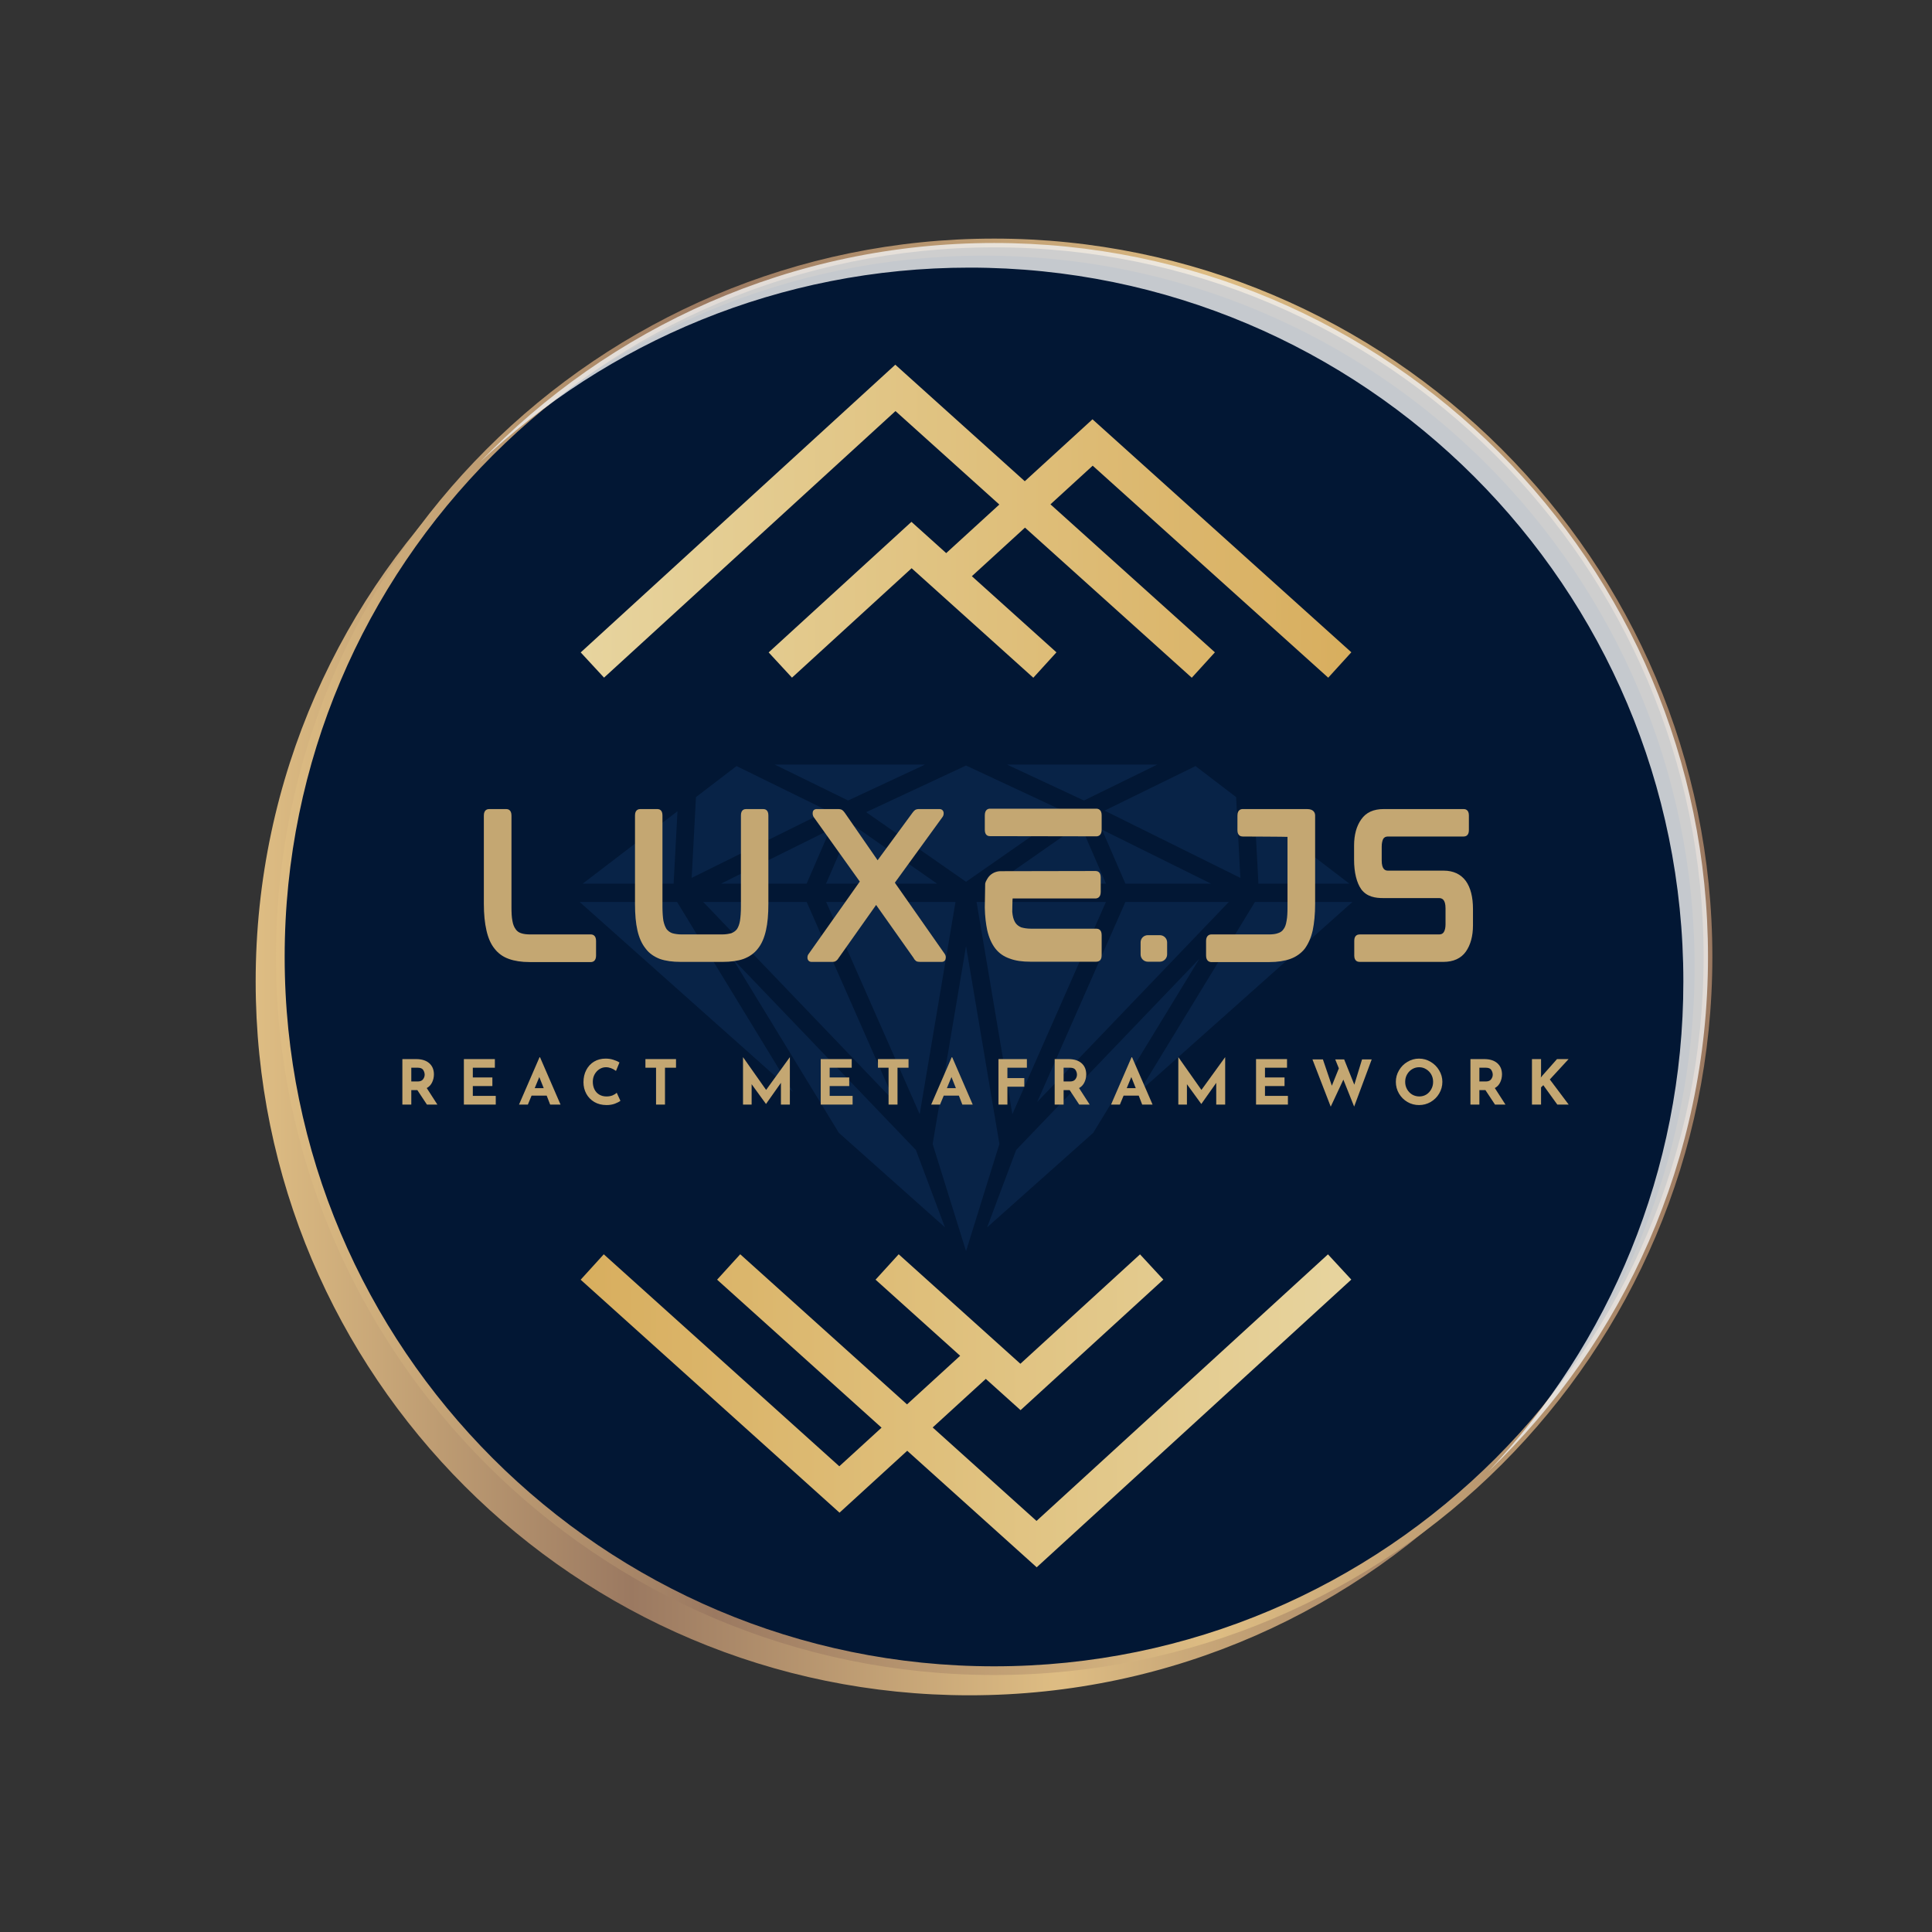 <svg xmlns="http://www.w3.org/2000/svg" xmlns:xlink="http://www.w3.org/1999/xlink" width="500" zoomAndPan="magnify" viewBox="0 0 375 375" height="500" preserveAspectRatio="xMidYMid meet" version="1.0"><rect x="0" y="0" width="375" height="375" fill="#333333" stroke="none"/><defs><g/><clipPath id="id1"><path d="M 52.926 49.617 L 328.926 49.617 L 328.926 325.617 L 52.926 325.617 Z M 52.926 49.617 " clip-rule="nonzero"/></clipPath><clipPath id="id2"><path d="M 112.5 70.789 L 262.5 70.789 L 262.5 131.539 L 112.5 131.539 Z M 112.5 70.789 " clip-rule="nonzero"/></clipPath><clipPath id="id3"><path d="M 212.09 90.391 L 203.891 97.891 L 235.812 126.617 L 231.324 131.547 L 198.949 102.41 L 188.637 111.84 L 205.055 126.617 L 200.566 131.547 L 176.945 110.293 L 153.723 131.531 L 149.195 126.633 L 176.91 101.289 L 183.656 107.359 L 193.969 97.93 L 173.812 79.789 L 117.242 131.527 L 112.715 126.633 L 173.777 70.789 L 198.91 93.406 L 212.051 81.387 L 262.293 126.609 L 257.809 131.539 Z M 212.09 90.391 " clip-rule="nonzero"/></clipPath><linearGradient x1="-0" gradientTransform="matrix(0.339, 0, 0, 0.338, 112.716, 70.787)" y1="90.014" x2="440.731" gradientUnits="userSpaceOnUse" y2="90.014" id="id4"><stop stop-opacity="1" stop-color="rgb(90.599%, 83.099%, 62%)" offset="0"/><stop stop-opacity="1" stop-color="rgb(90.576%, 83.041%, 61.9%)" offset="0.008"/><stop stop-opacity="1" stop-color="rgb(90.53%, 82.924%, 61.705%)" offset="0.016"/><stop stop-opacity="1" stop-color="rgb(90.483%, 82.808%, 61.508%)" offset="0.023"/><stop stop-opacity="1" stop-color="rgb(90.437%, 82.692%, 61.313%)" offset="0.031"/><stop stop-opacity="1" stop-color="rgb(90.392%, 82.574%, 61.116%)" offset="0.039"/><stop stop-opacity="1" stop-color="rgb(90.346%, 82.458%, 60.921%)" offset="0.047"/><stop stop-opacity="1" stop-color="rgb(90.3%, 82.343%, 60.724%)" offset="0.055"/><stop stop-opacity="1" stop-color="rgb(90.253%, 82.227%, 60.529%)" offset="0.062"/><stop stop-opacity="1" stop-color="rgb(90.207%, 82.109%, 60.332%)" offset="0.07"/><stop stop-opacity="1" stop-color="rgb(90.161%, 81.993%, 60.136%)" offset="0.078"/><stop stop-opacity="1" stop-color="rgb(90.115%, 81.877%, 59.94%)" offset="0.086"/><stop stop-opacity="1" stop-color="rgb(90.07%, 81.76%, 59.744%)" offset="0.094"/><stop stop-opacity="1" stop-color="rgb(90.022%, 81.644%, 59.547%)" offset="0.102"/><stop stop-opacity="1" stop-color="rgb(89.977%, 81.528%, 59.352%)" offset="0.109"/><stop stop-opacity="1" stop-color="rgb(89.931%, 81.412%, 59.155%)" offset="0.117"/><stop stop-opacity="1" stop-color="rgb(89.885%, 81.294%, 58.96%)" offset="0.125"/><stop stop-opacity="1" stop-color="rgb(89.839%, 81.178%, 58.763%)" offset="0.133"/><stop stop-opacity="1" stop-color="rgb(89.792%, 81.062%, 58.568%)" offset="0.141"/><stop stop-opacity="1" stop-color="rgb(89.746%, 80.945%, 58.371%)" offset="0.148"/><stop stop-opacity="1" stop-color="rgb(89.7%, 80.829%, 58.176%)" offset="0.156"/><stop stop-opacity="1" stop-color="rgb(89.655%, 80.713%, 57.979%)" offset="0.164"/><stop stop-opacity="1" stop-color="rgb(89.609%, 80.597%, 57.784%)" offset="0.172"/><stop stop-opacity="1" stop-color="rgb(89.561%, 80.479%, 57.587%)" offset="0.18"/><stop stop-opacity="1" stop-color="rgb(89.516%, 80.363%, 57.391%)" offset="0.188"/><stop stop-opacity="1" stop-color="rgb(89.47%, 80.247%, 57.195%)" offset="0.195"/><stop stop-opacity="1" stop-color="rgb(89.424%, 80.13%, 56.999%)" offset="0.203"/><stop stop-opacity="1" stop-color="rgb(89.378%, 80.014%, 56.802%)" offset="0.211"/><stop stop-opacity="1" stop-color="rgb(89.331%, 79.898%, 56.606%)" offset="0.219"/><stop stop-opacity="1" stop-color="rgb(89.285%, 79.782%, 56.41%)" offset="0.227"/><stop stop-opacity="1" stop-color="rgb(89.24%, 79.665%, 56.213%)" offset="0.234"/><stop stop-opacity="1" stop-color="rgb(89.194%, 79.549%, 56.018%)" offset="0.242"/><stop stop-opacity="1" stop-color="rgb(89.146%, 79.433%, 55.821%)" offset="0.25"/><stop stop-opacity="1" stop-color="rgb(89.101%, 79.315%, 55.626%)" offset="0.258"/><stop stop-opacity="1" stop-color="rgb(89.055%, 79.199%, 55.429%)" offset="0.266"/><stop stop-opacity="1" stop-color="rgb(89.009%, 79.083%, 55.234%)" offset="0.273"/><stop stop-opacity="1" stop-color="rgb(88.963%, 78.967%, 55.037%)" offset="0.281"/><stop stop-opacity="1" stop-color="rgb(88.916%, 78.85%, 54.842%)" offset="0.289"/><stop stop-opacity="1" stop-color="rgb(88.87%, 78.734%, 54.645%)" offset="0.297"/><stop stop-opacity="1" stop-color="rgb(88.824%, 78.618%, 54.449%)" offset="0.305"/><stop stop-opacity="1" stop-color="rgb(88.779%, 78.5%, 54.253%)" offset="0.312"/><stop stop-opacity="1" stop-color="rgb(88.733%, 78.384%, 54.057%)" offset="0.32"/><stop stop-opacity="1" stop-color="rgb(88.686%, 78.268%, 53.86%)" offset="0.328"/><stop stop-opacity="1" stop-color="rgb(88.64%, 78.152%, 53.665%)" offset="0.336"/><stop stop-opacity="1" stop-color="rgb(88.594%, 78.035%, 53.468%)" offset="0.344"/><stop stop-opacity="1" stop-color="rgb(88.548%, 77.919%, 53.273%)" offset="0.352"/><stop stop-opacity="1" stop-color="rgb(88.503%, 77.803%, 53.076%)" offset="0.359"/><stop stop-opacity="1" stop-color="rgb(88.455%, 77.686%, 52.881%)" offset="0.367"/><stop stop-opacity="1" stop-color="rgb(88.409%, 77.57%, 52.684%)" offset="0.375"/><stop stop-opacity="1" stop-color="rgb(88.364%, 77.454%, 52.489%)" offset="0.383"/><stop stop-opacity="1" stop-color="rgb(88.318%, 77.338%, 52.292%)" offset="0.391"/><stop stop-opacity="1" stop-color="rgb(88.272%, 77.22%, 52.097%)" offset="0.398"/><stop stop-opacity="1" stop-color="rgb(88.225%, 77.104%, 51.9%)" offset="0.406"/><stop stop-opacity="1" stop-color="rgb(88.179%, 76.988%, 51.704%)" offset="0.414"/><stop stop-opacity="1" stop-color="rgb(88.133%, 76.871%, 51.508%)" offset="0.422"/><stop stop-opacity="1" stop-color="rgb(88.087%, 76.755%, 51.312%)" offset="0.43"/><stop stop-opacity="1" stop-color="rgb(88.04%, 76.639%, 51.115%)" offset="0.438"/><stop stop-opacity="1" stop-color="rgb(87.994%, 76.523%, 50.92%)" offset="0.445"/><stop stop-opacity="1" stop-color="rgb(87.949%, 76.405%, 50.723%)" offset="0.453"/><stop stop-opacity="1" stop-color="rgb(87.903%, 76.289%, 50.528%)" offset="0.461"/><stop stop-opacity="1" stop-color="rgb(87.857%, 76.173%, 50.331%)" offset="0.469"/><stop stop-opacity="1" stop-color="rgb(87.81%, 76.056%, 50.136%)" offset="0.477"/><stop stop-opacity="1" stop-color="rgb(87.764%, 75.94%, 49.939%)" offset="0.484"/><stop stop-opacity="1" stop-color="rgb(87.718%, 75.824%, 49.744%)" offset="0.492"/><stop stop-opacity="1" stop-color="rgb(87.672%, 75.706%, 49.547%)" offset="0.5"/><stop stop-opacity="1" stop-color="rgb(87.627%, 75.591%, 49.352%)" offset="0.508"/><stop stop-opacity="1" stop-color="rgb(87.579%, 75.475%, 49.155%)" offset="0.516"/><stop stop-opacity="1" stop-color="rgb(87.534%, 75.359%, 48.959%)" offset="0.523"/><stop stop-opacity="1" stop-color="rgb(87.488%, 75.241%, 48.763%)" offset="0.531"/><stop stop-opacity="1" stop-color="rgb(87.442%, 75.125%, 48.566%)" offset="0.539"/><stop stop-opacity="1" stop-color="rgb(87.396%, 75.009%, 48.37%)" offset="0.547"/><stop stop-opacity="1" stop-color="rgb(87.349%, 74.892%, 48.174%)" offset="0.555"/><stop stop-opacity="1" stop-color="rgb(87.303%, 74.776%, 47.978%)" offset="0.562"/><stop stop-opacity="1" stop-color="rgb(87.257%, 74.66%, 47.781%)" offset="0.57"/><stop stop-opacity="1" stop-color="rgb(87.212%, 74.544%, 47.586%)" offset="0.578"/><stop stop-opacity="1" stop-color="rgb(87.166%, 74.426%, 47.389%)" offset="0.586"/><stop stop-opacity="1" stop-color="rgb(87.119%, 74.31%, 47.194%)" offset="0.594"/><stop stop-opacity="1" stop-color="rgb(87.073%, 74.194%, 46.997%)" offset="0.602"/><stop stop-opacity="1" stop-color="rgb(87.027%, 74.077%, 46.802%)" offset="0.609"/><stop stop-opacity="1" stop-color="rgb(86.981%, 73.961%, 46.605%)" offset="0.617"/><stop stop-opacity="1" stop-color="rgb(86.934%, 73.845%, 46.41%)" offset="0.625"/><stop stop-opacity="1" stop-color="rgb(86.888%, 73.729%, 46.213%)" offset="0.633"/><stop stop-opacity="1" stop-color="rgb(86.842%, 73.611%, 46.017%)" offset="0.641"/><stop stop-opacity="1" stop-color="rgb(86.797%, 73.495%, 45.821%)" offset="0.648"/><stop stop-opacity="1" stop-color="rgb(86.751%, 73.38%, 45.625%)" offset="0.656"/><stop stop-opacity="1" stop-color="rgb(86.703%, 73.262%, 45.428%)" offset="0.664"/><stop stop-opacity="1" stop-color="rgb(86.658%, 73.146%, 45.233%)" offset="0.672"/><stop stop-opacity="1" stop-color="rgb(86.612%, 73.03%, 45.036%)" offset="0.68"/><stop stop-opacity="1" stop-color="rgb(86.566%, 72.914%, 44.841%)" offset="0.688"/><stop stop-opacity="1" stop-color="rgb(86.52%, 72.797%, 44.644%)" offset="0.695"/><stop stop-opacity="1" stop-color="rgb(86.473%, 72.681%, 44.449%)" offset="0.703"/><stop stop-opacity="1" stop-color="rgb(86.427%, 72.565%, 44.252%)" offset="0.711"/><stop stop-opacity="1" stop-color="rgb(86.382%, 72.447%, 44.057%)" offset="0.719"/><stop stop-opacity="1" stop-color="rgb(86.336%, 72.331%, 43.86%)" offset="0.727"/><stop stop-opacity="1" stop-color="rgb(86.29%, 72.215%, 43.665%)" offset="0.734"/><stop stop-opacity="1" stop-color="rgb(86.243%, 72.099%, 43.468%)" offset="0.742"/><stop stop-opacity="1" stop-color="rgb(86.197%, 71.982%, 43.272%)" offset="0.75"/><stop stop-opacity="1" stop-color="rgb(86.151%, 71.866%, 43.076%)" offset="0.758"/><stop stop-opacity="1" stop-color="rgb(86.105%, 71.75%, 42.88%)" offset="0.766"/><stop stop-opacity="1" stop-color="rgb(86.06%, 71.632%, 42.683%)" offset="0.773"/><stop stop-opacity="1" stop-color="rgb(86.012%, 71.516%, 42.488%)" offset="0.781"/><stop stop-opacity="1" stop-color="rgb(85.966%, 71.4%, 42.291%)" offset="0.789"/><stop stop-opacity="1" stop-color="rgb(85.921%, 71.284%, 42.096%)" offset="0.797"/><stop stop-opacity="1" stop-color="rgb(85.875%, 71.167%, 41.899%)" offset="0.805"/><stop stop-opacity="1" stop-color="rgb(85.828%, 71.051%, 41.704%)" offset="0.812"/><stop stop-opacity="1" stop-color="rgb(85.782%, 70.935%, 41.507%)" offset="0.82"/><stop stop-opacity="1" stop-color="rgb(85.736%, 70.818%, 41.312%)" offset="0.828"/><stop stop-opacity="1" stop-color="rgb(85.69%, 70.702%, 41.115%)" offset="0.836"/><stop stop-opacity="1" stop-color="rgb(85.645%, 70.586%, 40.919%)" offset="0.844"/><stop stop-opacity="1" stop-color="rgb(85.597%, 70.47%, 40.723%)" offset="0.852"/><stop stop-opacity="1" stop-color="rgb(85.551%, 70.352%, 40.527%)" offset="0.859"/><stop stop-opacity="1" stop-color="rgb(85.506%, 70.236%, 40.331%)" offset="0.867"/><stop stop-opacity="1" stop-color="rgb(85.46%, 70.12%, 40.134%)" offset="0.875"/><stop stop-opacity="1" stop-color="rgb(85.414%, 70.003%, 39.938%)" offset="0.883"/><stop stop-opacity="1" stop-color="rgb(85.367%, 69.887%, 39.742%)" offset="0.891"/><stop stop-opacity="1" stop-color="rgb(85.321%, 69.771%, 39.546%)" offset="0.898"/><stop stop-opacity="1" stop-color="rgb(85.275%, 69.655%, 39.349%)" offset="0.906"/><stop stop-opacity="1" stop-color="rgb(85.229%, 69.537%, 39.154%)" offset="0.914"/><stop stop-opacity="1" stop-color="rgb(85.184%, 69.421%, 38.957%)" offset="0.922"/><stop stop-opacity="1" stop-color="rgb(85.136%, 69.305%, 38.762%)" offset="0.93"/><stop stop-opacity="1" stop-color="rgb(85.091%, 69.188%, 38.565%)" offset="0.938"/><stop stop-opacity="1" stop-color="rgb(85.045%, 69.072%, 38.37%)" offset="0.945"/><stop stop-opacity="1" stop-color="rgb(84.999%, 68.956%, 38.173%)" offset="0.953"/><stop stop-opacity="1" stop-color="rgb(84.953%, 68.839%, 37.978%)" offset="0.961"/><stop stop-opacity="1" stop-color="rgb(84.906%, 68.723%, 37.781%)" offset="0.969"/><stop stop-opacity="1" stop-color="rgb(84.86%, 68.607%, 37.585%)" offset="0.977"/><stop stop-opacity="1" stop-color="rgb(84.814%, 68.491%, 37.389%)" offset="0.984"/><stop stop-opacity="1" stop-color="rgb(84.769%, 68.373%, 37.193%)" offset="0.992"/><stop stop-opacity="1" stop-color="rgb(84.721%, 68.257%, 36.996%)" offset="1"/></linearGradient><clipPath id="id5"><path d="M 112.5 243.461 L 262.5 243.461 L 262.5 304.211 L 112.5 304.211 Z M 112.5 243.461 " clip-rule="nonzero"/></clipPath><clipPath id="id6"><path d="M 162.91 284.605 L 171.109 277.109 L 139.188 248.383 L 143.676 243.453 L 176.051 272.59 L 186.363 263.156 L 169.945 248.383 L 174.434 243.453 L 198.055 264.707 L 221.277 243.469 L 225.805 248.367 L 198.09 273.711 L 191.344 267.641 L 181.031 277.07 L 201.188 295.211 L 257.758 243.469 L 262.285 248.367 L 201.223 304.211 L 176.09 281.594 L 162.949 293.609 L 112.707 248.391 L 117.191 243.457 Z M 162.91 284.605 " clip-rule="nonzero"/></clipPath><linearGradient x1="0" gradientTransform="matrix(-0.339, -0, 0, -0.338, 262.284, 304.212)" y1="90.014" x2="440.731" gradientUnits="userSpaceOnUse" y2="90.014" id="id7"><stop stop-opacity="1" stop-color="rgb(90.599%, 83.099%, 62%)" offset="0"/><stop stop-opacity="1" stop-color="rgb(90.576%, 83.041%, 61.9%)" offset="0.008"/><stop stop-opacity="1" stop-color="rgb(90.53%, 82.924%, 61.705%)" offset="0.016"/><stop stop-opacity="1" stop-color="rgb(90.483%, 82.808%, 61.508%)" offset="0.023"/><stop stop-opacity="1" stop-color="rgb(90.437%, 82.692%, 61.313%)" offset="0.031"/><stop stop-opacity="1" stop-color="rgb(90.392%, 82.574%, 61.116%)" offset="0.039"/><stop stop-opacity="1" stop-color="rgb(90.346%, 82.458%, 60.921%)" offset="0.047"/><stop stop-opacity="1" stop-color="rgb(90.3%, 82.343%, 60.724%)" offset="0.055"/><stop stop-opacity="1" stop-color="rgb(90.253%, 82.227%, 60.529%)" offset="0.062"/><stop stop-opacity="1" stop-color="rgb(90.207%, 82.109%, 60.332%)" offset="0.07"/><stop stop-opacity="1" stop-color="rgb(90.161%, 81.993%, 60.136%)" offset="0.078"/><stop stop-opacity="1" stop-color="rgb(90.115%, 81.877%, 59.94%)" offset="0.086"/><stop stop-opacity="1" stop-color="rgb(90.07%, 81.76%, 59.744%)" offset="0.094"/><stop stop-opacity="1" stop-color="rgb(90.022%, 81.644%, 59.547%)" offset="0.102"/><stop stop-opacity="1" stop-color="rgb(89.977%, 81.528%, 59.352%)" offset="0.109"/><stop stop-opacity="1" stop-color="rgb(89.931%, 81.412%, 59.155%)" offset="0.117"/><stop stop-opacity="1" stop-color="rgb(89.885%, 81.294%, 58.96%)" offset="0.125"/><stop stop-opacity="1" stop-color="rgb(89.839%, 81.178%, 58.763%)" offset="0.133"/><stop stop-opacity="1" stop-color="rgb(89.792%, 81.062%, 58.568%)" offset="0.141"/><stop stop-opacity="1" stop-color="rgb(89.746%, 80.945%, 58.371%)" offset="0.148"/><stop stop-opacity="1" stop-color="rgb(89.7%, 80.829%, 58.176%)" offset="0.156"/><stop stop-opacity="1" stop-color="rgb(89.655%, 80.713%, 57.979%)" offset="0.164"/><stop stop-opacity="1" stop-color="rgb(89.609%, 80.597%, 57.784%)" offset="0.172"/><stop stop-opacity="1" stop-color="rgb(89.561%, 80.479%, 57.587%)" offset="0.18"/><stop stop-opacity="1" stop-color="rgb(89.516%, 80.363%, 57.391%)" offset="0.188"/><stop stop-opacity="1" stop-color="rgb(89.47%, 80.247%, 57.195%)" offset="0.195"/><stop stop-opacity="1" stop-color="rgb(89.424%, 80.13%, 56.999%)" offset="0.203"/><stop stop-opacity="1" stop-color="rgb(89.377%, 80.014%, 56.802%)" offset="0.211"/><stop stop-opacity="1" stop-color="rgb(89.331%, 79.898%, 56.606%)" offset="0.219"/><stop stop-opacity="1" stop-color="rgb(89.285%, 79.782%, 56.41%)" offset="0.227"/><stop stop-opacity="1" stop-color="rgb(89.24%, 79.665%, 56.213%)" offset="0.234"/><stop stop-opacity="1" stop-color="rgb(89.194%, 79.549%, 56.018%)" offset="0.242"/><stop stop-opacity="1" stop-color="rgb(89.146%, 79.433%, 55.821%)" offset="0.25"/><stop stop-opacity="1" stop-color="rgb(89.101%, 79.315%, 55.626%)" offset="0.258"/><stop stop-opacity="1" stop-color="rgb(89.055%, 79.199%, 55.429%)" offset="0.266"/><stop stop-opacity="1" stop-color="rgb(89.009%, 79.083%, 55.234%)" offset="0.273"/><stop stop-opacity="1" stop-color="rgb(88.963%, 78.967%, 55.037%)" offset="0.281"/><stop stop-opacity="1" stop-color="rgb(88.916%, 78.85%, 54.842%)" offset="0.289"/><stop stop-opacity="1" stop-color="rgb(88.87%, 78.734%, 54.645%)" offset="0.297"/><stop stop-opacity="1" stop-color="rgb(88.824%, 78.618%, 54.449%)" offset="0.305"/><stop stop-opacity="1" stop-color="rgb(88.779%, 78.5%, 54.253%)" offset="0.312"/><stop stop-opacity="1" stop-color="rgb(88.733%, 78.384%, 54.057%)" offset="0.32"/><stop stop-opacity="1" stop-color="rgb(88.686%, 78.268%, 53.86%)" offset="0.328"/><stop stop-opacity="1" stop-color="rgb(88.64%, 78.152%, 53.665%)" offset="0.336"/><stop stop-opacity="1" stop-color="rgb(88.594%, 78.035%, 53.468%)" offset="0.344"/><stop stop-opacity="1" stop-color="rgb(88.548%, 77.919%, 53.273%)" offset="0.352"/><stop stop-opacity="1" stop-color="rgb(88.503%, 77.803%, 53.076%)" offset="0.359"/><stop stop-opacity="1" stop-color="rgb(88.455%, 77.686%, 52.881%)" offset="0.367"/><stop stop-opacity="1" stop-color="rgb(88.409%, 77.57%, 52.684%)" offset="0.375"/><stop stop-opacity="1" stop-color="rgb(88.364%, 77.454%, 52.489%)" offset="0.383"/><stop stop-opacity="1" stop-color="rgb(88.318%, 77.338%, 52.292%)" offset="0.391"/><stop stop-opacity="1" stop-color="rgb(88.272%, 77.22%, 52.097%)" offset="0.398"/><stop stop-opacity="1" stop-color="rgb(88.225%, 77.104%, 51.9%)" offset="0.406"/><stop stop-opacity="1" stop-color="rgb(88.179%, 76.988%, 51.704%)" offset="0.414"/><stop stop-opacity="1" stop-color="rgb(88.133%, 76.871%, 51.508%)" offset="0.422"/><stop stop-opacity="1" stop-color="rgb(88.087%, 76.755%, 51.312%)" offset="0.43"/><stop stop-opacity="1" stop-color="rgb(88.04%, 76.639%, 51.115%)" offset="0.438"/><stop stop-opacity="1" stop-color="rgb(87.994%, 76.521%, 50.92%)" offset="0.445"/><stop stop-opacity="1" stop-color="rgb(87.949%, 76.405%, 50.723%)" offset="0.453"/><stop stop-opacity="1" stop-color="rgb(87.903%, 76.289%, 50.528%)" offset="0.461"/><stop stop-opacity="1" stop-color="rgb(87.857%, 76.173%, 50.331%)" offset="0.469"/><stop stop-opacity="1" stop-color="rgb(87.81%, 76.056%, 50.136%)" offset="0.477"/><stop stop-opacity="1" stop-color="rgb(87.764%, 75.94%, 49.939%)" offset="0.484"/><stop stop-opacity="1" stop-color="rgb(87.718%, 75.824%, 49.744%)" offset="0.492"/><stop stop-opacity="1" stop-color="rgb(87.672%, 75.706%, 49.547%)" offset="0.5"/><stop stop-opacity="1" stop-color="rgb(87.627%, 75.591%, 49.352%)" offset="0.508"/><stop stop-opacity="1" stop-color="rgb(87.579%, 75.475%, 49.155%)" offset="0.516"/><stop stop-opacity="1" stop-color="rgb(87.534%, 75.359%, 48.959%)" offset="0.523"/><stop stop-opacity="1" stop-color="rgb(87.488%, 75.241%, 48.763%)" offset="0.531"/><stop stop-opacity="1" stop-color="rgb(87.442%, 75.125%, 48.566%)" offset="0.539"/><stop stop-opacity="1" stop-color="rgb(87.396%, 75.009%, 48.37%)" offset="0.547"/><stop stop-opacity="1" stop-color="rgb(87.349%, 74.892%, 48.174%)" offset="0.555"/><stop stop-opacity="1" stop-color="rgb(87.303%, 74.776%, 47.978%)" offset="0.562"/><stop stop-opacity="1" stop-color="rgb(87.257%, 74.66%, 47.781%)" offset="0.57"/><stop stop-opacity="1" stop-color="rgb(87.212%, 74.544%, 47.586%)" offset="0.578"/><stop stop-opacity="1" stop-color="rgb(87.166%, 74.426%, 47.389%)" offset="0.586"/><stop stop-opacity="1" stop-color="rgb(87.119%, 74.31%, 47.194%)" offset="0.594"/><stop stop-opacity="1" stop-color="rgb(87.073%, 74.194%, 46.997%)" offset="0.602"/><stop stop-opacity="1" stop-color="rgb(87.027%, 74.077%, 46.802%)" offset="0.609"/><stop stop-opacity="1" stop-color="rgb(86.981%, 73.961%, 46.605%)" offset="0.617"/><stop stop-opacity="1" stop-color="rgb(86.934%, 73.845%, 46.41%)" offset="0.625"/><stop stop-opacity="1" stop-color="rgb(86.888%, 73.729%, 46.213%)" offset="0.633"/><stop stop-opacity="1" stop-color="rgb(86.842%, 73.611%, 46.017%)" offset="0.641"/><stop stop-opacity="1" stop-color="rgb(86.797%, 73.495%, 45.821%)" offset="0.648"/><stop stop-opacity="1" stop-color="rgb(86.751%, 73.38%, 45.625%)" offset="0.656"/><stop stop-opacity="1" stop-color="rgb(86.703%, 73.262%, 45.428%)" offset="0.664"/><stop stop-opacity="1" stop-color="rgb(86.658%, 73.146%, 45.233%)" offset="0.672"/><stop stop-opacity="1" stop-color="rgb(86.612%, 73.03%, 45.036%)" offset="0.68"/><stop stop-opacity="1" stop-color="rgb(86.566%, 72.914%, 44.841%)" offset="0.688"/><stop stop-opacity="1" stop-color="rgb(86.52%, 72.797%, 44.644%)" offset="0.695"/><stop stop-opacity="1" stop-color="rgb(86.473%, 72.681%, 44.449%)" offset="0.703"/><stop stop-opacity="1" stop-color="rgb(86.427%, 72.565%, 44.252%)" offset="0.711"/><stop stop-opacity="1" stop-color="rgb(86.382%, 72.447%, 44.057%)" offset="0.719"/><stop stop-opacity="1" stop-color="rgb(86.336%, 72.331%, 43.86%)" offset="0.727"/><stop stop-opacity="1" stop-color="rgb(86.29%, 72.215%, 43.665%)" offset="0.734"/><stop stop-opacity="1" stop-color="rgb(86.243%, 72.099%, 43.468%)" offset="0.742"/><stop stop-opacity="1" stop-color="rgb(86.197%, 71.982%, 43.272%)" offset="0.75"/><stop stop-opacity="1" stop-color="rgb(86.151%, 71.866%, 43.076%)" offset="0.758"/><stop stop-opacity="1" stop-color="rgb(86.105%, 71.75%, 42.88%)" offset="0.766"/><stop stop-opacity="1" stop-color="rgb(86.06%, 71.632%, 42.683%)" offset="0.773"/><stop stop-opacity="1" stop-color="rgb(86.012%, 71.516%, 42.488%)" offset="0.781"/><stop stop-opacity="1" stop-color="rgb(85.966%, 71.4%, 42.291%)" offset="0.789"/><stop stop-opacity="1" stop-color="rgb(85.921%, 71.284%, 42.096%)" offset="0.797"/><stop stop-opacity="1" stop-color="rgb(85.875%, 71.167%, 41.899%)" offset="0.805"/><stop stop-opacity="1" stop-color="rgb(85.828%, 71.051%, 41.704%)" offset="0.812"/><stop stop-opacity="1" stop-color="rgb(85.782%, 70.935%, 41.507%)" offset="0.82"/><stop stop-opacity="1" stop-color="rgb(85.736%, 70.818%, 41.312%)" offset="0.828"/><stop stop-opacity="1" stop-color="rgb(85.69%, 70.702%, 41.115%)" offset="0.836"/><stop stop-opacity="1" stop-color="rgb(85.645%, 70.586%, 40.919%)" offset="0.844"/><stop stop-opacity="1" stop-color="rgb(85.597%, 70.47%, 40.723%)" offset="0.852"/><stop stop-opacity="1" stop-color="rgb(85.551%, 70.352%, 40.526%)" offset="0.859"/><stop stop-opacity="1" stop-color="rgb(85.506%, 70.236%, 40.331%)" offset="0.867"/><stop stop-opacity="1" stop-color="rgb(85.46%, 70.12%, 40.134%)" offset="0.875"/><stop stop-opacity="1" stop-color="rgb(85.414%, 70.003%, 39.938%)" offset="0.883"/><stop stop-opacity="1" stop-color="rgb(85.367%, 69.887%, 39.742%)" offset="0.891"/><stop stop-opacity="1" stop-color="rgb(85.321%, 69.771%, 39.546%)" offset="0.898"/><stop stop-opacity="1" stop-color="rgb(85.275%, 69.655%, 39.349%)" offset="0.906"/><stop stop-opacity="1" stop-color="rgb(85.229%, 69.537%, 39.154%)" offset="0.914"/><stop stop-opacity="1" stop-color="rgb(85.184%, 69.421%, 38.957%)" offset="0.922"/><stop stop-opacity="1" stop-color="rgb(85.136%, 69.305%, 38.762%)" offset="0.93"/><stop stop-opacity="1" stop-color="rgb(85.091%, 69.188%, 38.565%)" offset="0.938"/><stop stop-opacity="1" stop-color="rgb(85.045%, 69.072%, 38.37%)" offset="0.945"/><stop stop-opacity="1" stop-color="rgb(84.999%, 68.956%, 38.173%)" offset="0.953"/><stop stop-opacity="1" stop-color="rgb(84.953%, 68.839%, 37.978%)" offset="0.961"/><stop stop-opacity="1" stop-color="rgb(84.906%, 68.723%, 37.781%)" offset="0.969"/><stop stop-opacity="1" stop-color="rgb(84.86%, 68.607%, 37.585%)" offset="0.977"/><stop stop-opacity="1" stop-color="rgb(84.814%, 68.491%, 37.389%)" offset="0.984"/><stop stop-opacity="1" stop-color="rgb(84.769%, 68.373%, 37.193%)" offset="0.992"/><stop stop-opacity="1" stop-color="rgb(84.721%, 68.257%, 36.996%)" offset="1"/></linearGradient><clipPath id="id8"><path d="M 112.5 148.379 L 262.5 148.379 L 262.5 242.879 L 112.5 242.879 Z M 112.5 148.379 " clip-rule="nonzero"/></clipPath><clipPath id="id9"><path d="M 49.617 90 L 289 90 L 289 329.055 L 49.617 329.055 Z M 49.617 90 " clip-rule="nonzero"/></clipPath><clipPath id="id10"><path d="M 54.406 185.719 C 54.406 148.676 68.973 115.051 92.656 90.191 C 66.164 115.43 49.625 151.023 49.625 190.5 C 49.625 267.02 111.66 329.055 188.184 329.055 C 227.66 329.055 263.254 312.516 288.492 286.027 C 263.633 309.707 230.008 324.273 192.969 324.273 C 116.441 324.273 54.406 262.242 54.406 185.719 Z M 54.406 185.719 " clip-rule="nonzero"/></clipPath><linearGradient x1="36.84" gradientTransform="matrix(0.275, 0, 0, 0.275, 39.502, 36.465)" y1="630.048" x2="905.96" gradientUnits="userSpaceOnUse" y2="630.048" id="id11"><stop stop-opacity="1" stop-color="rgb(87.099%, 74.098%, 51.399%)" offset="0"/><stop stop-opacity="1" stop-color="rgb(86.761%, 73.758%, 51.227%)" offset="0.004"/><stop stop-opacity="1" stop-color="rgb(86.426%, 73.418%, 51.056%)" offset="0.008"/><stop stop-opacity="1" stop-color="rgb(86.089%, 73.076%, 50.883%)" offset="0.012"/><stop stop-opacity="1" stop-color="rgb(85.751%, 72.736%, 50.713%)" offset="0.016"/><stop stop-opacity="1" stop-color="rgb(85.414%, 72.395%, 50.54%)" offset="0.02"/><stop stop-opacity="1" stop-color="rgb(85.078%, 72.055%, 50.369%)" offset="0.023"/><stop stop-opacity="1" stop-color="rgb(84.741%, 71.713%, 50.197%)" offset="0.027"/><stop stop-opacity="1" stop-color="rgb(84.404%, 71.373%, 50.026%)" offset="0.031"/><stop stop-opacity="1" stop-color="rgb(84.067%, 71.033%, 49.854%)" offset="0.035"/><stop stop-opacity="1" stop-color="rgb(83.731%, 70.692%, 49.683%)" offset="0.039"/><stop stop-opacity="1" stop-color="rgb(83.394%, 70.351%, 49.51%)" offset="0.043"/><stop stop-opacity="1" stop-color="rgb(83.057%, 70.01%, 49.339%)" offset="0.047"/><stop stop-opacity="1" stop-color="rgb(82.719%, 69.67%, 49.167%)" offset="0.051"/><stop stop-opacity="1" stop-color="rgb(82.384%, 69.33%, 48.996%)" offset="0.055"/><stop stop-opacity="1" stop-color="rgb(82.047%, 68.988%, 48.824%)" offset="0.059"/><stop stop-opacity="1" stop-color="rgb(81.709%, 68.648%, 48.653%)" offset="0.062"/><stop stop-opacity="1" stop-color="rgb(81.372%, 68.307%, 48.48%)" offset="0.066"/><stop stop-opacity="1" stop-color="rgb(81.036%, 67.967%, 48.309%)" offset="0.07"/><stop stop-opacity="1" stop-color="rgb(80.699%, 67.625%, 48.137%)" offset="0.074"/><stop stop-opacity="1" stop-color="rgb(80.362%, 67.285%, 47.966%)" offset="0.078"/><stop stop-opacity="1" stop-color="rgb(80.025%, 66.943%, 47.794%)" offset="0.082"/><stop stop-opacity="1" stop-color="rgb(79.689%, 66.603%, 47.623%)" offset="0.086"/><stop stop-opacity="1" stop-color="rgb(79.352%, 66.263%, 47.452%)" offset="0.09"/><stop stop-opacity="1" stop-color="rgb(79.015%, 65.923%, 47.281%)" offset="0.094"/><stop stop-opacity="1" stop-color="rgb(78.677%, 65.581%, 47.108%)" offset="0.098"/><stop stop-opacity="1" stop-color="rgb(78.342%, 65.24%, 46.938%)" offset="0.102"/><stop stop-opacity="1" stop-color="rgb(78.004%, 64.9%, 46.765%)" offset="0.105"/><stop stop-opacity="1" stop-color="rgb(77.667%, 64.56%, 46.594%)" offset="0.109"/><stop stop-opacity="1" stop-color="rgb(77.33%, 64.218%, 46.422%)" offset="0.113"/><stop stop-opacity="1" stop-color="rgb(76.994%, 63.878%, 46.251%)" offset="0.117"/><stop stop-opacity="1" stop-color="rgb(76.657%, 63.538%, 46.078%)" offset="0.121"/><stop stop-opacity="1" stop-color="rgb(76.32%, 63.197%, 45.908%)" offset="0.125"/><stop stop-opacity="1" stop-color="rgb(75.983%, 62.856%, 45.735%)" offset="0.129"/><stop stop-opacity="1" stop-color="rgb(75.647%, 62.515%, 45.564%)" offset="0.133"/><stop stop-opacity="1" stop-color="rgb(75.31%, 62.175%, 45.392%)" offset="0.137"/><stop stop-opacity="1" stop-color="rgb(74.973%, 61.835%, 45.221%)" offset="0.141"/><stop stop-opacity="1" stop-color="rgb(74.635%, 61.493%, 45.049%)" offset="0.145"/><stop stop-opacity="1" stop-color="rgb(74.3%, 61.153%, 44.878%)" offset="0.148"/><stop stop-opacity="1" stop-color="rgb(73.962%, 60.812%, 44.705%)" offset="0.152"/><stop stop-opacity="1" stop-color="rgb(73.625%, 60.472%, 44.534%)" offset="0.156"/><stop stop-opacity="1" stop-color="rgb(73.288%, 60.13%, 44.362%)" offset="0.16"/><stop stop-opacity="1" stop-color="rgb(72.952%, 59.79%, 44.191%)" offset="0.164"/><stop stop-opacity="1" stop-color="rgb(72.615%, 59.45%, 44.019%)" offset="0.168"/><stop stop-opacity="1" stop-color="rgb(72.278%, 59.109%, 43.848%)" offset="0.172"/><stop stop-opacity="1" stop-color="rgb(71.941%, 58.768%, 43.675%)" offset="0.176"/><stop stop-opacity="1" stop-color="rgb(71.605%, 58.427%, 43.504%)" offset="0.18"/><stop stop-opacity="1" stop-color="rgb(71.268%, 58.087%, 43.332%)" offset="0.184"/><stop stop-opacity="1" stop-color="rgb(70.93%, 57.747%, 43.161%)" offset="0.188"/><stop stop-opacity="1" stop-color="rgb(70.593%, 57.405%, 42.989%)" offset="0.191"/><stop stop-opacity="1" stop-color="rgb(70.258%, 57.065%, 42.818%)" offset="0.195"/><stop stop-opacity="1" stop-color="rgb(69.92%, 56.725%, 42.645%)" offset="0.199"/><stop stop-opacity="1" stop-color="rgb(69.583%, 56.384%, 42.474%)" offset="0.203"/><stop stop-opacity="1" stop-color="rgb(69.246%, 56.042%, 42.302%)" offset="0.207"/><stop stop-opacity="1" stop-color="rgb(68.91%, 55.702%, 42.131%)" offset="0.211"/><stop stop-opacity="1" stop-color="rgb(68.573%, 55.36%, 41.959%)" offset="0.215"/><stop stop-opacity="1" stop-color="rgb(68.236%, 55.02%, 41.788%)" offset="0.219"/><stop stop-opacity="1" stop-color="rgb(67.899%, 54.68%, 41.615%)" offset="0.223"/><stop stop-opacity="1" stop-color="rgb(67.563%, 54.34%, 41.444%)" offset="0.227"/><stop stop-opacity="1" stop-color="rgb(67.226%, 53.998%, 41.272%)" offset="0.23"/><stop stop-opacity="1" stop-color="rgb(66.888%, 53.658%, 41.101%)" offset="0.234"/><stop stop-opacity="1" stop-color="rgb(66.551%, 53.317%, 40.93%)" offset="0.238"/><stop stop-opacity="1" stop-color="rgb(66.216%, 52.977%, 40.759%)" offset="0.242"/><stop stop-opacity="1" stop-color="rgb(65.878%, 52.635%, 40.587%)" offset="0.246"/><stop stop-opacity="1" stop-color="rgb(65.541%, 52.295%, 40.416%)" offset="0.25"/><stop stop-opacity="1" stop-color="rgb(65.204%, 51.955%, 40.244%)" offset="0.254"/><stop stop-opacity="1" stop-color="rgb(64.868%, 51.614%, 40.073%)" offset="0.258"/><stop stop-opacity="1" stop-color="rgb(64.531%, 51.273%, 39.9%)" offset="0.262"/><stop stop-opacity="1" stop-color="rgb(64.194%, 50.932%, 39.729%)" offset="0.266"/><stop stop-opacity="1" stop-color="rgb(63.857%, 50.592%, 39.557%)" offset="0.27"/><stop stop-opacity="1" stop-color="rgb(63.521%, 50.252%, 39.386%)" offset="0.273"/><stop stop-opacity="1" stop-color="rgb(63.184%, 49.91%, 39.214%)" offset="0.277"/><stop stop-opacity="1" stop-color="rgb(62.846%, 49.57%, 39.043%)" offset="0.281"/><stop stop-opacity="1" stop-color="rgb(62.509%, 49.229%, 38.87%)" offset="0.285"/><stop stop-opacity="1" stop-color="rgb(62.173%, 48.889%, 38.699%)" offset="0.289"/><stop stop-opacity="1" stop-color="rgb(61.836%, 48.547%, 38.527%)" offset="0.293"/><stop stop-opacity="1" stop-color="rgb(61.499%, 48.207%, 38.356%)" offset="0.297"/><stop stop-opacity="1" stop-color="rgb(61.162%, 47.867%, 38.184%)" offset="0.301"/><stop stop-opacity="1" stop-color="rgb(60.826%, 47.527%, 38.013%)" offset="0.305"/><stop stop-opacity="1" stop-color="rgb(61.096%, 47.8%, 38.15%)" offset="0.309"/><stop stop-opacity="1" stop-color="rgb(61.368%, 48.074%, 38.289%)" offset="0.312"/><stop stop-opacity="1" stop-color="rgb(61.664%, 48.373%, 38.44%)" offset="0.316"/><stop stop-opacity="1" stop-color="rgb(61.96%, 48.674%, 38.591%)" offset="0.32"/><stop stop-opacity="1" stop-color="rgb(62.256%, 48.973%, 38.742%)" offset="0.324"/><stop stop-opacity="1" stop-color="rgb(62.552%, 49.272%, 38.893%)" offset="0.328"/><stop stop-opacity="1" stop-color="rgb(62.848%, 49.571%, 39.043%)" offset="0.332"/><stop stop-opacity="1" stop-color="rgb(63.144%, 49.872%, 39.194%)" offset="0.336"/><stop stop-opacity="1" stop-color="rgb(63.44%, 50.171%, 39.345%)" offset="0.34"/><stop stop-opacity="1" stop-color="rgb(63.736%, 50.47%, 39.496%)" offset="0.344"/><stop stop-opacity="1" stop-color="rgb(64.032%, 50.769%, 39.647%)" offset="0.348"/><stop stop-opacity="1" stop-color="rgb(64.33%, 51.07%, 39.798%)" offset="0.352"/><stop stop-opacity="1" stop-color="rgb(64.626%, 51.369%, 39.948%)" offset="0.355"/><stop stop-opacity="1" stop-color="rgb(64.922%, 51.668%, 40.099%)" offset="0.359"/><stop stop-opacity="1" stop-color="rgb(65.218%, 51.967%, 40.25%)" offset="0.363"/><stop stop-opacity="1" stop-color="rgb(65.514%, 52.267%, 40.401%)" offset="0.367"/><stop stop-opacity="1" stop-color="rgb(65.81%, 52.567%, 40.552%)" offset="0.371"/><stop stop-opacity="1" stop-color="rgb(66.106%, 52.866%, 40.703%)" offset="0.375"/><stop stop-opacity="1" stop-color="rgb(66.402%, 53.165%, 40.854%)" offset="0.379"/><stop stop-opacity="1" stop-color="rgb(66.698%, 53.465%, 41.005%)" offset="0.383"/><stop stop-opacity="1" stop-color="rgb(66.994%, 53.764%, 41.154%)" offset="0.387"/><stop stop-opacity="1" stop-color="rgb(67.29%, 54.063%, 41.306%)" offset="0.391"/><stop stop-opacity="1" stop-color="rgb(67.586%, 54.362%, 41.457%)" offset="0.395"/><stop stop-opacity="1" stop-color="rgb(67.882%, 54.663%, 41.608%)" offset="0.398"/><stop stop-opacity="1" stop-color="rgb(68.178%, 54.962%, 41.759%)" offset="0.402"/><stop stop-opacity="1" stop-color="rgb(68.474%, 55.261%, 41.91%)" offset="0.406"/><stop stop-opacity="1" stop-color="rgb(68.77%, 55.56%, 42.059%)" offset="0.41"/><stop stop-opacity="1" stop-color="rgb(69.066%, 55.861%, 42.21%)" offset="0.414"/><stop stop-opacity="1" stop-color="rgb(69.362%, 56.16%, 42.361%)" offset="0.418"/><stop stop-opacity="1" stop-color="rgb(69.658%, 56.459%, 42.513%)" offset="0.422"/><stop stop-opacity="1" stop-color="rgb(69.954%, 56.758%, 42.664%)" offset="0.426"/><stop stop-opacity="1" stop-color="rgb(70.25%, 57.057%, 42.815%)" offset="0.43"/><stop stop-opacity="1" stop-color="rgb(70.546%, 57.356%, 42.966%)" offset="0.434"/><stop stop-opacity="1" stop-color="rgb(70.842%, 57.657%, 43.117%)" offset="0.438"/><stop stop-opacity="1" stop-color="rgb(71.138%, 57.956%, 43.266%)" offset="0.441"/><stop stop-opacity="1" stop-color="rgb(71.434%, 58.255%, 43.417%)" offset="0.445"/><stop stop-opacity="1" stop-color="rgb(71.73%, 58.554%, 43.568%)" offset="0.449"/><stop stop-opacity="1" stop-color="rgb(72.026%, 58.855%, 43.719%)" offset="0.453"/><stop stop-opacity="1" stop-color="rgb(72.322%, 59.154%, 43.871%)" offset="0.457"/><stop stop-opacity="1" stop-color="rgb(72.618%, 59.453%, 44.022%)" offset="0.461"/><stop stop-opacity="1" stop-color="rgb(72.914%, 59.752%, 44.173%)" offset="0.465"/><stop stop-opacity="1" stop-color="rgb(73.21%, 60.052%, 44.324%)" offset="0.469"/><stop stop-opacity="1" stop-color="rgb(73.506%, 60.352%, 44.473%)" offset="0.473"/><stop stop-opacity="1" stop-color="rgb(73.802%, 60.651%, 44.624%)" offset="0.477"/><stop stop-opacity="1" stop-color="rgb(74.098%, 60.95%, 44.775%)" offset="0.48"/><stop stop-opacity="1" stop-color="rgb(74.396%, 61.25%, 44.926%)" offset="0.484"/><stop stop-opacity="1" stop-color="rgb(74.692%, 61.549%, 45.078%)" offset="0.488"/><stop stop-opacity="1" stop-color="rgb(74.988%, 61.848%, 45.229%)" offset="0.492"/><stop stop-opacity="1" stop-color="rgb(75.284%, 62.148%, 45.378%)" offset="0.496"/><stop stop-opacity="1" stop-color="rgb(75.58%, 62.448%, 45.529%)" offset="0.5"/><stop stop-opacity="1" stop-color="rgb(75.876%, 62.747%, 45.68%)" offset="0.504"/><stop stop-opacity="1" stop-color="rgb(76.172%, 63.046%, 45.831%)" offset="0.508"/><stop stop-opacity="1" stop-color="rgb(76.468%, 63.345%, 45.982%)" offset="0.512"/><stop stop-opacity="1" stop-color="rgb(76.764%, 63.646%, 46.133%)" offset="0.516"/><stop stop-opacity="1" stop-color="rgb(77.06%, 63.945%, 46.284%)" offset="0.52"/><stop stop-opacity="1" stop-color="rgb(77.356%, 64.244%, 46.436%)" offset="0.523"/><stop stop-opacity="1" stop-color="rgb(77.652%, 64.543%, 46.585%)" offset="0.527"/><stop stop-opacity="1" stop-color="rgb(77.948%, 64.844%, 46.736%)" offset="0.531"/><stop stop-opacity="1" stop-color="rgb(78.244%, 65.143%, 46.887%)" offset="0.535"/><stop stop-opacity="1" stop-color="rgb(78.54%, 65.442%, 47.038%)" offset="0.539"/><stop stop-opacity="1" stop-color="rgb(78.836%, 65.741%, 47.189%)" offset="0.543"/><stop stop-opacity="1" stop-color="rgb(79.132%, 66.042%, 47.34%)" offset="0.547"/><stop stop-opacity="1" stop-color="rgb(79.428%, 66.341%, 47.49%)" offset="0.551"/><stop stop-opacity="1" stop-color="rgb(79.724%, 66.64%, 47.641%)" offset="0.555"/><stop stop-opacity="1" stop-color="rgb(80.02%, 66.939%, 47.792%)" offset="0.559"/><stop stop-opacity="1" stop-color="rgb(80.316%, 67.239%, 47.943%)" offset="0.562"/><stop stop-opacity="1" stop-color="rgb(80.612%, 67.538%, 48.094%)" offset="0.566"/><stop stop-opacity="1" stop-color="rgb(80.908%, 67.838%, 48.245%)" offset="0.57"/><stop stop-opacity="1" stop-color="rgb(81.204%, 68.137%, 48.396%)" offset="0.574"/><stop stop-opacity="1" stop-color="rgb(81.5%, 68.437%, 48.547%)" offset="0.578"/><stop stop-opacity="1" stop-color="rgb(81.796%, 68.736%, 48.697%)" offset="0.582"/><stop stop-opacity="1" stop-color="rgb(82.092%, 69.035%, 48.848%)" offset="0.586"/><stop stop-opacity="1" stop-color="rgb(82.388%, 69.334%, 48.999%)" offset="0.59"/><stop stop-opacity="1" stop-color="rgb(82.684%, 69.635%, 49.15%)" offset="0.594"/><stop stop-opacity="1" stop-color="rgb(82.98%, 69.934%, 49.301%)" offset="0.598"/><stop stop-opacity="1" stop-color="rgb(83.276%, 70.233%, 49.452%)" offset="0.602"/><stop stop-opacity="1" stop-color="rgb(83.572%, 70.532%, 49.602%)" offset="0.605"/><stop stop-opacity="1" stop-color="rgb(83.868%, 70.833%, 49.753%)" offset="0.609"/><stop stop-opacity="1" stop-color="rgb(84.164%, 71.132%, 49.904%)" offset="0.613"/><stop stop-opacity="1" stop-color="rgb(84.462%, 71.431%, 50.055%)" offset="0.617"/><stop stop-opacity="1" stop-color="rgb(84.758%, 71.73%, 50.206%)" offset="0.621"/><stop stop-opacity="1" stop-color="rgb(85.054%, 72.031%, 50.357%)" offset="0.625"/><stop stop-opacity="1" stop-color="rgb(85.35%, 72.33%, 50.508%)" offset="0.629"/><stop stop-opacity="1" stop-color="rgb(85.646%, 72.629%, 50.659%)" offset="0.633"/><stop stop-opacity="1" stop-color="rgb(85.942%, 72.928%, 50.809%)" offset="0.637"/><stop stop-opacity="1" stop-color="rgb(86.238%, 73.228%, 50.96%)" offset="0.641"/><stop stop-opacity="1" stop-color="rgb(86.534%, 73.528%, 51.111%)" offset="0.645"/><stop stop-opacity="1" stop-color="rgb(86.83%, 73.827%, 51.262%)" offset="0.648"/><stop stop-opacity="1" stop-color="rgb(86.804%, 73.799%, 51.248%)" offset="0.656"/><stop stop-opacity="1" stop-color="rgb(86.482%, 73.474%, 51.085%)" offset="0.66"/><stop stop-opacity="1" stop-color="rgb(86.188%, 73.177%, 50.934%)" offset="0.664"/><stop stop-opacity="1" stop-color="rgb(85.892%, 72.878%, 50.783%)" offset="0.668"/><stop stop-opacity="1" stop-color="rgb(85.597%, 72.58%, 50.633%)" offset="0.672"/><stop stop-opacity="1" stop-color="rgb(85.301%, 72.281%, 50.482%)" offset="0.676"/><stop stop-opacity="1" stop-color="rgb(85.007%, 71.982%, 50.333%)" offset="0.68"/><stop stop-opacity="1" stop-color="rgb(84.711%, 71.683%, 50.182%)" offset="0.684"/><stop stop-opacity="1" stop-color="rgb(84.416%, 71.385%, 50.032%)" offset="0.688"/><stop stop-opacity="1" stop-color="rgb(84.12%, 71.086%, 49.881%)" offset="0.691"/><stop stop-opacity="1" stop-color="rgb(83.826%, 70.789%, 49.731%)" offset="0.695"/><stop stop-opacity="1" stop-color="rgb(83.53%, 70.49%, 49.58%)" offset="0.699"/><stop stop-opacity="1" stop-color="rgb(83.235%, 70.19%, 49.431%)" offset="0.703"/><stop stop-opacity="1" stop-color="rgb(82.939%, 69.891%, 49.28%)" offset="0.707"/><stop stop-opacity="1" stop-color="rgb(82.645%, 69.594%, 49.13%)" offset="0.711"/><stop stop-opacity="1" stop-color="rgb(82.349%, 69.295%, 48.979%)" offset="0.715"/><stop stop-opacity="1" stop-color="rgb(82.054%, 68.997%, 48.828%)" offset="0.719"/><stop stop-opacity="1" stop-color="rgb(81.758%, 68.698%, 48.677%)" offset="0.723"/><stop stop-opacity="1" stop-color="rgb(81.464%, 68.399%, 48.528%)" offset="0.727"/><stop stop-opacity="1" stop-color="rgb(81.168%, 68.1%, 48.376%)" offset="0.73"/><stop stop-opacity="1" stop-color="rgb(80.873%, 67.802%, 48.227%)" offset="0.734"/><stop stop-opacity="1" stop-color="rgb(80.577%, 67.503%, 48.076%)" offset="0.738"/><stop stop-opacity="1" stop-color="rgb(80.283%, 67.204%, 47.926%)" offset="0.742"/><stop stop-opacity="1" stop-color="rgb(79.987%, 66.905%, 47.775%)" offset="0.746"/><stop stop-opacity="1" stop-color="rgb(79.692%, 66.608%, 47.626%)" offset="0.75"/><stop stop-opacity="1" stop-color="rgb(79.396%, 66.309%, 47.475%)" offset="0.754"/><stop stop-opacity="1" stop-color="rgb(79.102%, 66.011%, 47.325%)" offset="0.758"/><stop stop-opacity="1" stop-color="rgb(78.806%, 65.712%, 47.174%)" offset="0.762"/><stop stop-opacity="1" stop-color="rgb(78.511%, 65.413%, 47.023%)" offset="0.766"/><stop stop-opacity="1" stop-color="rgb(78.215%, 65.114%, 46.872%)" offset="0.77"/><stop stop-opacity="1" stop-color="rgb(77.921%, 64.816%, 46.722%)" offset="0.773"/><stop stop-opacity="1" stop-color="rgb(77.625%, 64.517%, 46.571%)" offset="0.777"/><stop stop-opacity="1" stop-color="rgb(77.33%, 64.22%, 46.422%)" offset="0.781"/><stop stop-opacity="1" stop-color="rgb(77.034%, 63.921%, 46.271%)" offset="0.785"/><stop stop-opacity="1" stop-color="rgb(76.74%, 63.622%, 46.121%)" offset="0.789"/><stop stop-opacity="1" stop-color="rgb(76.445%, 63.322%, 45.97%)" offset="0.793"/><stop stop-opacity="1" stop-color="rgb(76.151%, 63.025%, 45.821%)" offset="0.797"/><stop stop-opacity="1" stop-color="rgb(75.854%, 62.726%, 45.67%)" offset="0.801"/><stop stop-opacity="1" stop-color="rgb(75.56%, 62.428%, 45.52%)" offset="0.805"/><stop stop-opacity="1" stop-color="rgb(75.264%, 62.129%, 45.369%)" offset="0.809"/><stop stop-opacity="1" stop-color="rgb(74.969%, 61.83%, 45.219%)" offset="0.812"/><stop stop-opacity="1" stop-color="rgb(74.673%, 61.531%, 45.068%)" offset="0.816"/><stop stop-opacity="1" stop-color="rgb(74.379%, 61.234%, 44.917%)" offset="0.82"/><stop stop-opacity="1" stop-color="rgb(74.083%, 60.934%, 44.766%)" offset="0.824"/><stop stop-opacity="1" stop-color="rgb(73.788%, 60.637%, 44.617%)" offset="0.828"/><stop stop-opacity="1" stop-color="rgb(73.492%, 60.338%, 44.466%)" offset="0.832"/><stop stop-opacity="1" stop-color="rgb(73.198%, 60.039%, 44.316%)" offset="0.836"/><stop stop-opacity="1" stop-color="rgb(72.902%, 59.74%, 44.165%)" offset="0.84"/><stop stop-opacity="1" stop-color="rgb(72.607%, 59.442%, 44.016%)" offset="0.844"/><stop stop-opacity="1" stop-color="rgb(72.311%, 59.143%, 43.864%)" offset="0.848"/><stop stop-opacity="1" stop-color="rgb(72.017%, 58.844%, 43.715%)" offset="0.852"/><stop stop-opacity="1" stop-color="rgb(71.721%, 58.545%, 43.564%)" offset="0.855"/><stop stop-opacity="1" stop-color="rgb(71.426%, 58.247%, 43.414%)" offset="0.859"/><stop stop-opacity="1" stop-color="rgb(71.13%, 57.948%, 43.263%)" offset="0.863"/><stop stop-opacity="1" stop-color="rgb(70.836%, 57.651%, 43.114%)" offset="0.867"/><stop stop-opacity="1" stop-color="rgb(70.54%, 57.352%, 42.963%)" offset="0.871"/><stop stop-opacity="1" stop-color="rgb(70.245%, 57.053%, 42.812%)" offset="0.875"/><stop stop-opacity="1" stop-color="rgb(69.949%, 56.754%, 42.661%)" offset="0.879"/><stop stop-opacity="1" stop-color="rgb(69.655%, 56.456%, 42.511%)" offset="0.883"/><stop stop-opacity="1" stop-color="rgb(69.359%, 56.157%, 42.36%)" offset="0.887"/><stop stop-opacity="1" stop-color="rgb(69.064%, 55.859%, 42.21%)" offset="0.891"/><stop stop-opacity="1" stop-color="rgb(68.768%, 55.56%, 42.059%)" offset="0.895"/><stop stop-opacity="1" stop-color="rgb(68.474%, 55.261%, 41.91%)" offset="0.898"/><stop stop-opacity="1" stop-color="rgb(68.178%, 54.962%, 41.759%)" offset="0.902"/><stop stop-opacity="1" stop-color="rgb(67.883%, 54.665%, 41.609%)" offset="0.906"/><stop stop-opacity="1" stop-color="rgb(67.587%, 54.366%, 41.458%)" offset="0.91"/><stop stop-opacity="1" stop-color="rgb(67.293%, 54.068%, 41.309%)" offset="0.914"/><stop stop-opacity="1" stop-color="rgb(66.997%, 53.769%, 41.158%)" offset="0.918"/><stop stop-opacity="1" stop-color="rgb(66.702%, 53.47%, 41.006%)" offset="0.922"/><stop stop-opacity="1" stop-color="rgb(66.406%, 53.171%, 40.855%)" offset="0.926"/><stop stop-opacity="1" stop-color="rgb(66.112%, 52.873%, 40.706%)" offset="0.93"/><stop stop-opacity="1" stop-color="rgb(65.817%, 52.574%, 40.555%)" offset="0.934"/><stop stop-opacity="1" stop-color="rgb(65.523%, 52.277%, 40.405%)" offset="0.938"/><stop stop-opacity="1" stop-color="rgb(65.227%, 51.978%, 40.254%)" offset="0.941"/><stop stop-opacity="1" stop-color="rgb(64.932%, 51.678%, 40.105%)" offset="0.945"/><stop stop-opacity="1" stop-color="rgb(64.636%, 51.379%, 39.954%)" offset="0.949"/><stop stop-opacity="1" stop-color="rgb(64.342%, 51.082%, 39.804%)" offset="0.953"/><stop stop-opacity="1" stop-color="rgb(64.046%, 50.783%, 39.653%)" offset="0.957"/><stop stop-opacity="1" stop-color="rgb(63.751%, 50.484%, 39.503%)" offset="0.961"/><stop stop-opacity="1" stop-color="rgb(63.455%, 50.185%, 39.352%)" offset="0.965"/><stop stop-opacity="1" stop-color="rgb(63.161%, 49.887%, 39.203%)" offset="0.969"/><stop stop-opacity="1" stop-color="rgb(62.865%, 49.588%, 39.052%)" offset="0.973"/><stop stop-opacity="1" stop-color="rgb(62.57%, 49.29%, 38.901%)" offset="0.977"/><stop stop-opacity="1" stop-color="rgb(62.274%, 48.991%, 38.75%)" offset="0.98"/><stop stop-opacity="1" stop-color="rgb(61.98%, 48.692%, 38.6%)" offset="0.984"/><stop stop-opacity="1" stop-color="rgb(61.684%, 48.393%, 38.449%)" offset="0.988"/><stop stop-opacity="1" stop-color="rgb(61.389%, 48.096%, 38.3%)" offset="0.992"/><stop stop-opacity="1" stop-color="rgb(61.093%, 47.797%, 38.148%)" offset="0.996"/><stop stop-opacity="1" stop-color="rgb(60.799%, 47.499%, 37.999%)" offset="1"/></linearGradient><clipPath id="id12"><path d="M 53 46.305 L 332.367 46.305 L 332.367 326 L 53 326 Z M 53 46.305 " clip-rule="nonzero"/></clipPath><clipPath id="id13"><path d="M 192.965 325.121 C 116.098 325.121 53.559 262.586 53.559 185.719 C 53.559 108.848 116.094 46.312 192.965 46.312 C 269.832 46.312 332.367 108.848 332.367 185.719 C 332.367 262.586 269.828 325.121 192.965 325.121 Z M 192.965 48.008 C 117.031 48.008 55.254 109.785 55.254 185.719 C 55.254 261.652 117.031 323.43 192.961 323.43 C 268.895 323.43 330.672 261.652 330.672 185.719 C 330.672 109.785 268.895 48.008 192.965 48.008 Z M 192.965 48.008 " clip-rule="nonzero"/></clipPath><linearGradient x1="51.15" gradientTransform="matrix(0.275, 0, 0, 0.275, 39.502, 36.465)" y1="543.067" x2="1065.6" gradientUnits="userSpaceOnUse" y2="543.067" id="id14"><stop stop-opacity="1" stop-color="rgb(87.099%, 74.1%, 51.399%)" offset="0"/><stop stop-opacity="1" stop-color="rgb(86.761%, 73.758%, 51.227%)" offset="0.004"/><stop stop-opacity="1" stop-color="rgb(86.426%, 73.418%, 51.056%)" offset="0.008"/><stop stop-opacity="1" stop-color="rgb(86.089%, 73.077%, 50.883%)" offset="0.012"/><stop stop-opacity="1" stop-color="rgb(85.751%, 72.737%, 50.713%)" offset="0.016"/><stop stop-opacity="1" stop-color="rgb(85.414%, 72.395%, 50.54%)" offset="0.02"/><stop stop-opacity="1" stop-color="rgb(85.078%, 72.055%, 50.369%)" offset="0.023"/><stop stop-opacity="1" stop-color="rgb(84.741%, 71.715%, 50.197%)" offset="0.027"/><stop stop-opacity="1" stop-color="rgb(84.404%, 71.375%, 50.026%)" offset="0.031"/><stop stop-opacity="1" stop-color="rgb(84.067%, 71.033%, 49.854%)" offset="0.035"/><stop stop-opacity="1" stop-color="rgb(83.731%, 70.692%, 49.683%)" offset="0.039"/><stop stop-opacity="1" stop-color="rgb(83.394%, 70.352%, 49.51%)" offset="0.043"/><stop stop-opacity="1" stop-color="rgb(83.057%, 70.012%, 49.339%)" offset="0.047"/><stop stop-opacity="1" stop-color="rgb(82.719%, 69.67%, 49.167%)" offset="0.051"/><stop stop-opacity="1" stop-color="rgb(82.384%, 69.33%, 48.996%)" offset="0.055"/><stop stop-opacity="1" stop-color="rgb(82.047%, 68.988%, 48.824%)" offset="0.059"/><stop stop-opacity="1" stop-color="rgb(81.709%, 68.648%, 48.653%)" offset="0.062"/><stop stop-opacity="1" stop-color="rgb(81.372%, 68.307%, 48.482%)" offset="0.066"/><stop stop-opacity="1" stop-color="rgb(81.036%, 67.967%, 48.311%)" offset="0.07"/><stop stop-opacity="1" stop-color="rgb(80.699%, 67.625%, 48.138%)" offset="0.074"/><stop stop-opacity="1" stop-color="rgb(80.362%, 67.285%, 47.968%)" offset="0.078"/><stop stop-opacity="1" stop-color="rgb(80.025%, 66.945%, 47.795%)" offset="0.082"/><stop stop-opacity="1" stop-color="rgb(79.689%, 66.605%, 47.624%)" offset="0.086"/><stop stop-opacity="1" stop-color="rgb(79.352%, 66.263%, 47.452%)" offset="0.09"/><stop stop-opacity="1" stop-color="rgb(79.015%, 65.923%, 47.281%)" offset="0.094"/><stop stop-opacity="1" stop-color="rgb(78.677%, 65.582%, 47.108%)" offset="0.098"/><stop stop-opacity="1" stop-color="rgb(78.342%, 65.242%, 46.938%)" offset="0.102"/><stop stop-opacity="1" stop-color="rgb(78.004%, 64.9%, 46.765%)" offset="0.105"/><stop stop-opacity="1" stop-color="rgb(77.669%, 64.56%, 46.594%)" offset="0.109"/><stop stop-opacity="1" stop-color="rgb(77.332%, 64.22%, 46.422%)" offset="0.113"/><stop stop-opacity="1" stop-color="rgb(76.994%, 63.879%, 46.251%)" offset="0.117"/><stop stop-opacity="1" stop-color="rgb(76.657%, 63.538%, 46.078%)" offset="0.121"/><stop stop-opacity="1" stop-color="rgb(76.321%, 63.197%, 45.908%)" offset="0.125"/><stop stop-opacity="1" stop-color="rgb(75.984%, 62.857%, 45.735%)" offset="0.129"/><stop stop-opacity="1" stop-color="rgb(75.647%, 62.517%, 45.564%)" offset="0.133"/><stop stop-opacity="1" stop-color="rgb(75.31%, 62.175%, 45.392%)" offset="0.137"/><stop stop-opacity="1" stop-color="rgb(74.974%, 61.835%, 45.221%)" offset="0.141"/><stop stop-opacity="1" stop-color="rgb(74.637%, 61.494%, 45.049%)" offset="0.145"/><stop stop-opacity="1" stop-color="rgb(74.3%, 61.154%, 44.878%)" offset="0.148"/><stop stop-opacity="1" stop-color="rgb(73.962%, 60.812%, 44.705%)" offset="0.152"/><stop stop-opacity="1" stop-color="rgb(73.627%, 60.472%, 44.534%)" offset="0.156"/><stop stop-opacity="1" stop-color="rgb(73.289%, 60.132%, 44.362%)" offset="0.16"/><stop stop-opacity="1" stop-color="rgb(72.952%, 59.792%, 44.191%)" offset="0.164"/><stop stop-opacity="1" stop-color="rgb(72.615%, 59.45%, 44.019%)" offset="0.168"/><stop stop-opacity="1" stop-color="rgb(72.279%, 59.109%, 43.848%)" offset="0.172"/><stop stop-opacity="1" stop-color="rgb(71.942%, 58.769%, 43.675%)" offset="0.176"/><stop stop-opacity="1" stop-color="rgb(71.605%, 58.429%, 43.504%)" offset="0.18"/><stop stop-opacity="1" stop-color="rgb(71.268%, 58.087%, 43.332%)" offset="0.184"/><stop stop-opacity="1" stop-color="rgb(70.932%, 57.747%, 43.161%)" offset="0.188"/><stop stop-opacity="1" stop-color="rgb(70.595%, 57.405%, 42.989%)" offset="0.191"/><stop stop-opacity="1" stop-color="rgb(70.258%, 57.065%, 42.818%)" offset="0.195"/><stop stop-opacity="1" stop-color="rgb(69.92%, 56.725%, 42.647%)" offset="0.199"/><stop stop-opacity="1" stop-color="rgb(69.585%, 56.384%, 42.476%)" offset="0.203"/><stop stop-opacity="1" stop-color="rgb(69.247%, 56.042%, 42.303%)" offset="0.207"/><stop stop-opacity="1" stop-color="rgb(68.91%, 55.702%, 42.133%)" offset="0.211"/><stop stop-opacity="1" stop-color="rgb(68.573%, 55.362%, 41.96%)" offset="0.215"/><stop stop-opacity="1" stop-color="rgb(68.237%, 55.022%, 41.789%)" offset="0.219"/><stop stop-opacity="1" stop-color="rgb(67.9%, 54.68%, 41.617%)" offset="0.223"/><stop stop-opacity="1" stop-color="rgb(67.563%, 54.34%, 41.446%)" offset="0.227"/><stop stop-opacity="1" stop-color="rgb(67.226%, 53.999%, 41.273%)" offset="0.23"/><stop stop-opacity="1" stop-color="rgb(66.89%, 53.659%, 41.103%)" offset="0.234"/><stop stop-opacity="1" stop-color="rgb(66.553%, 53.317%, 40.93%)" offset="0.238"/><stop stop-opacity="1" stop-color="rgb(66.216%, 52.977%, 40.759%)" offset="0.242"/><stop stop-opacity="1" stop-color="rgb(65.878%, 52.637%, 40.587%)" offset="0.246"/><stop stop-opacity="1" stop-color="rgb(65.543%, 52.296%, 40.416%)" offset="0.25"/><stop stop-opacity="1" stop-color="rgb(65.205%, 51.955%, 40.244%)" offset="0.254"/><stop stop-opacity="1" stop-color="rgb(64.868%, 51.614%, 40.073%)" offset="0.258"/><stop stop-opacity="1" stop-color="rgb(64.531%, 51.274%, 39.9%)" offset="0.262"/><stop stop-opacity="1" stop-color="rgb(64.195%, 50.934%, 39.729%)" offset="0.266"/><stop stop-opacity="1" stop-color="rgb(63.858%, 50.592%, 39.557%)" offset="0.27"/><stop stop-opacity="1" stop-color="rgb(63.521%, 50.252%, 39.386%)" offset="0.273"/><stop stop-opacity="1" stop-color="rgb(63.184%, 49.911%, 39.214%)" offset="0.277"/><stop stop-opacity="1" stop-color="rgb(62.848%, 49.571%, 39.043%)" offset="0.281"/><stop stop-opacity="1" stop-color="rgb(62.511%, 49.229%, 38.87%)" offset="0.285"/><stop stop-opacity="1" stop-color="rgb(62.173%, 48.889%, 38.699%)" offset="0.289"/><stop stop-opacity="1" stop-color="rgb(61.836%, 48.549%, 38.527%)" offset="0.293"/><stop stop-opacity="1" stop-color="rgb(61.501%, 48.209%, 38.356%)" offset="0.297"/><stop stop-opacity="1" stop-color="rgb(61.163%, 47.867%, 38.184%)" offset="0.301"/><stop stop-opacity="1" stop-color="rgb(60.826%, 47.527%, 38.013%)" offset="0.305"/><stop stop-opacity="1" stop-color="rgb(61.096%, 47.8%, 38.15%)" offset="0.309"/><stop stop-opacity="1" stop-color="rgb(61.368%, 48.074%, 38.289%)" offset="0.312"/><stop stop-opacity="1" stop-color="rgb(61.664%, 48.373%, 38.44%)" offset="0.316"/><stop stop-opacity="1" stop-color="rgb(61.96%, 48.672%, 38.591%)" offset="0.32"/><stop stop-opacity="1" stop-color="rgb(62.256%, 48.972%, 38.741%)" offset="0.324"/><stop stop-opacity="1" stop-color="rgb(62.552%, 49.272%, 38.892%)" offset="0.328"/><stop stop-opacity="1" stop-color="rgb(62.848%, 49.571%, 39.043%)" offset="0.332"/><stop stop-opacity="1" stop-color="rgb(63.144%, 49.87%, 39.194%)" offset="0.336"/><stop stop-opacity="1" stop-color="rgb(63.44%, 50.169%, 39.345%)" offset="0.34"/><stop stop-opacity="1" stop-color="rgb(63.736%, 50.47%, 39.496%)" offset="0.344"/><stop stop-opacity="1" stop-color="rgb(64.032%, 50.769%, 39.647%)" offset="0.348"/><stop stop-opacity="1" stop-color="rgb(64.328%, 51.068%, 39.798%)" offset="0.352"/><stop stop-opacity="1" stop-color="rgb(64.624%, 51.367%, 39.948%)" offset="0.355"/><stop stop-opacity="1" stop-color="rgb(64.92%, 51.668%, 40.099%)" offset="0.359"/><stop stop-opacity="1" stop-color="rgb(65.216%, 51.967%, 40.25%)" offset="0.363"/><stop stop-opacity="1" stop-color="rgb(65.512%, 52.266%, 40.401%)" offset="0.367"/><stop stop-opacity="1" stop-color="rgb(65.808%, 52.565%, 40.552%)" offset="0.371"/><stop stop-opacity="1" stop-color="rgb(66.104%, 52.866%, 40.703%)" offset="0.375"/><stop stop-opacity="1" stop-color="rgb(66.4%, 53.165%, 40.852%)" offset="0.379"/><stop stop-opacity="1" stop-color="rgb(66.696%, 53.464%, 41.003%)" offset="0.383"/><stop stop-opacity="1" stop-color="rgb(66.992%, 53.763%, 41.154%)" offset="0.387"/><stop stop-opacity="1" stop-color="rgb(67.288%, 54.063%, 41.306%)" offset="0.391"/><stop stop-opacity="1" stop-color="rgb(67.584%, 54.362%, 41.457%)" offset="0.395"/><stop stop-opacity="1" stop-color="rgb(67.88%, 54.662%, 41.608%)" offset="0.398"/><stop stop-opacity="1" stop-color="rgb(68.176%, 54.961%, 41.759%)" offset="0.402"/><stop stop-opacity="1" stop-color="rgb(68.472%, 55.261%, 41.91%)" offset="0.406"/><stop stop-opacity="1" stop-color="rgb(68.768%, 55.56%, 42.059%)" offset="0.41"/><stop stop-opacity="1" stop-color="rgb(69.066%, 55.859%, 42.21%)" offset="0.414"/><stop stop-opacity="1" stop-color="rgb(69.362%, 56.158%, 42.361%)" offset="0.418"/><stop stop-opacity="1" stop-color="rgb(69.658%, 56.459%, 42.513%)" offset="0.422"/><stop stop-opacity="1" stop-color="rgb(69.954%, 56.758%, 42.664%)" offset="0.426"/><stop stop-opacity="1" stop-color="rgb(70.25%, 57.057%, 42.815%)" offset="0.43"/><stop stop-opacity="1" stop-color="rgb(70.546%, 57.356%, 42.964%)" offset="0.434"/><stop stop-opacity="1" stop-color="rgb(70.842%, 57.655%, 43.115%)" offset="0.438"/><stop stop-opacity="1" stop-color="rgb(71.138%, 57.954%, 43.266%)" offset="0.441"/><stop stop-opacity="1" stop-color="rgb(71.434%, 58.255%, 43.417%)" offset="0.445"/><stop stop-opacity="1" stop-color="rgb(71.73%, 58.554%, 43.568%)" offset="0.449"/><stop stop-opacity="1" stop-color="rgb(72.026%, 58.853%, 43.719%)" offset="0.453"/><stop stop-opacity="1" stop-color="rgb(72.322%, 59.152%, 43.871%)" offset="0.457"/><stop stop-opacity="1" stop-color="rgb(72.618%, 59.453%, 44.022%)" offset="0.461"/><stop stop-opacity="1" stop-color="rgb(72.914%, 59.752%, 44.171%)" offset="0.465"/><stop stop-opacity="1" stop-color="rgb(73.21%, 60.051%, 44.322%)" offset="0.469"/><stop stop-opacity="1" stop-color="rgb(73.506%, 60.35%, 44.473%)" offset="0.473"/><stop stop-opacity="1" stop-color="rgb(73.802%, 60.651%, 44.624%)" offset="0.477"/><stop stop-opacity="1" stop-color="rgb(74.098%, 60.95%, 44.775%)" offset="0.48"/><stop stop-opacity="1" stop-color="rgb(74.394%, 61.249%, 44.926%)" offset="0.484"/><stop stop-opacity="1" stop-color="rgb(74.69%, 61.548%, 45.076%)" offset="0.488"/><stop stop-opacity="1" stop-color="rgb(74.986%, 61.848%, 45.227%)" offset="0.492"/><stop stop-opacity="1" stop-color="rgb(75.282%, 62.148%, 45.378%)" offset="0.496"/><stop stop-opacity="1" stop-color="rgb(75.578%, 62.447%, 45.529%)" offset="0.5"/><stop stop-opacity="1" stop-color="rgb(75.874%, 62.746%, 45.68%)" offset="0.504"/><stop stop-opacity="1" stop-color="rgb(76.17%, 63.046%, 45.831%)" offset="0.508"/><stop stop-opacity="1" stop-color="rgb(76.466%, 63.345%, 45.982%)" offset="0.512"/><stop stop-opacity="1" stop-color="rgb(76.762%, 63.644%, 46.133%)" offset="0.516"/><stop stop-opacity="1" stop-color="rgb(77.058%, 63.943%, 46.283%)" offset="0.52"/><stop stop-opacity="1" stop-color="rgb(77.354%, 64.244%, 46.434%)" offset="0.523"/><stop stop-opacity="1" stop-color="rgb(77.65%, 64.543%, 46.585%)" offset="0.527"/><stop stop-opacity="1" stop-color="rgb(77.946%, 64.842%, 46.736%)" offset="0.531"/><stop stop-opacity="1" stop-color="rgb(78.242%, 65.141%, 46.887%)" offset="0.535"/><stop stop-opacity="1" stop-color="rgb(78.539%, 65.442%, 47.038%)" offset="0.539"/><stop stop-opacity="1" stop-color="rgb(78.835%, 65.741%, 47.188%)" offset="0.543"/><stop stop-opacity="1" stop-color="rgb(79.131%, 66.04%, 47.339%)" offset="0.547"/><stop stop-opacity="1" stop-color="rgb(79.427%, 66.339%, 47.49%)" offset="0.551"/><stop stop-opacity="1" stop-color="rgb(79.724%, 66.64%, 47.641%)" offset="0.555"/><stop stop-opacity="1" stop-color="rgb(80.02%, 66.939%, 47.792%)" offset="0.559"/><stop stop-opacity="1" stop-color="rgb(80.316%, 67.238%, 47.943%)" offset="0.562"/><stop stop-opacity="1" stop-color="rgb(80.612%, 67.537%, 48.094%)" offset="0.566"/><stop stop-opacity="1" stop-color="rgb(80.908%, 67.838%, 48.245%)" offset="0.57"/><stop stop-opacity="1" stop-color="rgb(81.204%, 68.137%, 48.395%)" offset="0.574"/><stop stop-opacity="1" stop-color="rgb(81.5%, 68.436%, 48.546%)" offset="0.578"/><stop stop-opacity="1" stop-color="rgb(81.796%, 68.735%, 48.697%)" offset="0.582"/><stop stop-opacity="1" stop-color="rgb(82.092%, 69.035%, 48.848%)" offset="0.586"/><stop stop-opacity="1" stop-color="rgb(82.388%, 69.334%, 48.999%)" offset="0.59"/><stop stop-opacity="1" stop-color="rgb(82.684%, 69.633%, 49.15%)" offset="0.594"/><stop stop-opacity="1" stop-color="rgb(82.98%, 69.933%, 49.3%)" offset="0.598"/><stop stop-opacity="1" stop-color="rgb(83.276%, 70.233%, 49.451%)" offset="0.602"/><stop stop-opacity="1" stop-color="rgb(83.572%, 70.532%, 49.602%)" offset="0.605"/><stop stop-opacity="1" stop-color="rgb(83.868%, 70.831%, 49.753%)" offset="0.609"/><stop stop-opacity="1" stop-color="rgb(84.164%, 71.13%, 49.904%)" offset="0.613"/><stop stop-opacity="1" stop-color="rgb(84.46%, 71.431%, 50.055%)" offset="0.617"/><stop stop-opacity="1" stop-color="rgb(84.756%, 71.73%, 50.206%)" offset="0.621"/><stop stop-opacity="1" stop-color="rgb(85.052%, 72.029%, 50.357%)" offset="0.625"/><stop stop-opacity="1" stop-color="rgb(85.349%, 72.328%, 50.507%)" offset="0.629"/><stop stop-opacity="1" stop-color="rgb(85.645%, 72.629%, 50.658%)" offset="0.633"/><stop stop-opacity="1" stop-color="rgb(85.941%, 72.928%, 50.809%)" offset="0.637"/><stop stop-opacity="1" stop-color="rgb(86.237%, 73.227%, 50.96%)" offset="0.641"/><stop stop-opacity="1" stop-color="rgb(86.533%, 73.526%, 51.111%)" offset="0.645"/><stop stop-opacity="1" stop-color="rgb(86.829%, 73.827%, 51.262%)" offset="0.648"/><stop stop-opacity="1" stop-color="rgb(86.803%, 73.801%, 51.248%)" offset="0.656"/><stop stop-opacity="1" stop-color="rgb(86.482%, 73.476%, 51.085%)" offset="0.66"/><stop stop-opacity="1" stop-color="rgb(86.188%, 73.178%, 50.935%)" offset="0.664"/><stop stop-opacity="1" stop-color="rgb(85.892%, 72.879%, 50.784%)" offset="0.668"/><stop stop-opacity="1" stop-color="rgb(85.597%, 72.58%, 50.635%)" offset="0.672"/><stop stop-opacity="1" stop-color="rgb(85.301%, 72.281%, 50.484%)" offset="0.676"/><stop stop-opacity="1" stop-color="rgb(85.007%, 71.983%, 50.333%)" offset="0.68"/><stop stop-opacity="1" stop-color="rgb(84.711%, 71.684%, 50.182%)" offset="0.684"/><stop stop-opacity="1" stop-color="rgb(84.416%, 71.387%, 50.032%)" offset="0.688"/><stop stop-opacity="1" stop-color="rgb(84.12%, 71.088%, 49.881%)" offset="0.691"/><stop stop-opacity="1" stop-color="rgb(83.826%, 70.789%, 49.731%)" offset="0.695"/><stop stop-opacity="1" stop-color="rgb(83.53%, 70.49%, 49.58%)" offset="0.699"/><stop stop-opacity="1" stop-color="rgb(83.235%, 70.192%, 49.431%)" offset="0.703"/><stop stop-opacity="1" stop-color="rgb(82.939%, 69.893%, 49.28%)" offset="0.707"/><stop stop-opacity="1" stop-color="rgb(82.645%, 69.594%, 49.13%)" offset="0.711"/><stop stop-opacity="1" stop-color="rgb(82.35%, 69.295%, 48.979%)" offset="0.715"/><stop stop-opacity="1" stop-color="rgb(82.056%, 68.997%, 48.83%)" offset="0.719"/><stop stop-opacity="1" stop-color="rgb(81.76%, 68.698%, 48.679%)" offset="0.723"/><stop stop-opacity="1" stop-color="rgb(81.465%, 68.401%, 48.529%)" offset="0.727"/><stop stop-opacity="1" stop-color="rgb(81.169%, 68.102%, 48.378%)" offset="0.73"/><stop stop-opacity="1" stop-color="rgb(80.875%, 67.802%, 48.227%)" offset="0.734"/><stop stop-opacity="1" stop-color="rgb(80.579%, 67.503%, 48.076%)" offset="0.738"/><stop stop-opacity="1" stop-color="rgb(80.284%, 67.206%, 47.926%)" offset="0.742"/><stop stop-opacity="1" stop-color="rgb(79.988%, 66.907%, 47.775%)" offset="0.746"/><stop stop-opacity="1" stop-color="rgb(79.694%, 66.609%, 47.626%)" offset="0.75"/><stop stop-opacity="1" stop-color="rgb(79.398%, 66.31%, 47.475%)" offset="0.754"/><stop stop-opacity="1" stop-color="rgb(79.103%, 66.011%, 47.325%)" offset="0.758"/><stop stop-opacity="1" stop-color="rgb(78.807%, 65.712%, 47.174%)" offset="0.762"/><stop stop-opacity="1" stop-color="rgb(78.513%, 65.414%, 47.025%)" offset="0.766"/><stop stop-opacity="1" stop-color="rgb(78.217%, 65.115%, 46.873%)" offset="0.77"/><stop stop-opacity="1" stop-color="rgb(77.922%, 64.818%, 46.724%)" offset="0.773"/><stop stop-opacity="1" stop-color="rgb(77.626%, 64.519%, 46.573%)" offset="0.777"/><stop stop-opacity="1" stop-color="rgb(77.332%, 64.22%, 46.422%)" offset="0.781"/><stop stop-opacity="1" stop-color="rgb(77.036%, 63.921%, 46.271%)" offset="0.785"/><stop stop-opacity="1" stop-color="rgb(76.741%, 63.623%, 46.121%)" offset="0.789"/><stop stop-opacity="1" stop-color="rgb(76.445%, 63.324%, 45.97%)" offset="0.793"/><stop stop-opacity="1" stop-color="rgb(76.151%, 63.026%, 45.821%)" offset="0.797"/><stop stop-opacity="1" stop-color="rgb(75.854%, 62.727%, 45.67%)" offset="0.801"/><stop stop-opacity="1" stop-color="rgb(75.56%, 62.428%, 45.52%)" offset="0.805"/><stop stop-opacity="1" stop-color="rgb(75.264%, 62.129%, 45.369%)" offset="0.809"/><stop stop-opacity="1" stop-color="rgb(74.969%, 61.832%, 45.219%)" offset="0.812"/><stop stop-opacity="1" stop-color="rgb(74.673%, 61.533%, 45.068%)" offset="0.816"/><stop stop-opacity="1" stop-color="rgb(74.379%, 61.235%, 44.919%)" offset="0.82"/><stop stop-opacity="1" stop-color="rgb(74.083%, 60.936%, 44.768%)" offset="0.824"/><stop stop-opacity="1" stop-color="rgb(73.788%, 60.637%, 44.618%)" offset="0.828"/><stop stop-opacity="1" stop-color="rgb(73.492%, 60.338%, 44.467%)" offset="0.832"/><stop stop-opacity="1" stop-color="rgb(73.198%, 60.04%, 44.316%)" offset="0.836"/><stop stop-opacity="1" stop-color="rgb(72.902%, 59.741%, 44.165%)" offset="0.84"/><stop stop-opacity="1" stop-color="rgb(72.607%, 59.442%, 44.016%)" offset="0.844"/><stop stop-opacity="1" stop-color="rgb(72.313%, 59.143%, 43.864%)" offset="0.848"/><stop stop-opacity="1" stop-color="rgb(72.018%, 58.846%, 43.715%)" offset="0.852"/><stop stop-opacity="1" stop-color="rgb(71.722%, 58.546%, 43.564%)" offset="0.855"/><stop stop-opacity="1" stop-color="rgb(71.428%, 58.249%, 43.414%)" offset="0.859"/><stop stop-opacity="1" stop-color="rgb(71.132%, 57.95%, 43.263%)" offset="0.863"/><stop stop-opacity="1" stop-color="rgb(70.837%, 57.651%, 43.114%)" offset="0.867"/><stop stop-opacity="1" stop-color="rgb(70.541%, 57.352%, 42.963%)" offset="0.871"/><stop stop-opacity="1" stop-color="rgb(70.247%, 57.054%, 42.813%)" offset="0.875"/><stop stop-opacity="1" stop-color="rgb(69.951%, 56.755%, 42.662%)" offset="0.879"/><stop stop-opacity="1" stop-color="rgb(69.656%, 56.458%, 42.513%)" offset="0.883"/><stop stop-opacity="1" stop-color="rgb(69.36%, 56.158%, 42.361%)" offset="0.887"/><stop stop-opacity="1" stop-color="rgb(69.066%, 55.859%, 42.21%)" offset="0.891"/><stop stop-opacity="1" stop-color="rgb(68.77%, 55.56%, 42.059%)" offset="0.895"/><stop stop-opacity="1" stop-color="rgb(68.475%, 55.263%, 41.91%)" offset="0.898"/><stop stop-opacity="1" stop-color="rgb(68.179%, 54.964%, 41.759%)" offset="0.902"/><stop stop-opacity="1" stop-color="rgb(67.885%, 54.666%, 41.609%)" offset="0.906"/><stop stop-opacity="1" stop-color="rgb(67.589%, 54.367%, 41.458%)" offset="0.91"/><stop stop-opacity="1" stop-color="rgb(67.294%, 54.068%, 41.309%)" offset="0.914"/><stop stop-opacity="1" stop-color="rgb(66.998%, 53.769%, 41.158%)" offset="0.918"/><stop stop-opacity="1" stop-color="rgb(66.704%, 53.471%, 41.008%)" offset="0.922"/><stop stop-opacity="1" stop-color="rgb(66.408%, 53.172%, 40.857%)" offset="0.926"/><stop stop-opacity="1" stop-color="rgb(66.113%, 52.875%, 40.707%)" offset="0.93"/><stop stop-opacity="1" stop-color="rgb(65.817%, 52.576%, 40.556%)" offset="0.934"/><stop stop-opacity="1" stop-color="rgb(65.523%, 52.277%, 40.405%)" offset="0.938"/><stop stop-opacity="1" stop-color="rgb(65.227%, 51.978%, 40.254%)" offset="0.941"/><stop stop-opacity="1" stop-color="rgb(64.932%, 51.68%, 40.105%)" offset="0.945"/><stop stop-opacity="1" stop-color="rgb(64.636%, 51.381%, 39.954%)" offset="0.949"/><stop stop-opacity="1" stop-color="rgb(64.342%, 51.082%, 39.804%)" offset="0.953"/><stop stop-opacity="1" stop-color="rgb(64.046%, 50.783%, 39.653%)" offset="0.957"/><stop stop-opacity="1" stop-color="rgb(63.751%, 50.485%, 39.503%)" offset="0.961"/><stop stop-opacity="1" stop-color="rgb(63.455%, 50.186%, 39.352%)" offset="0.965"/><stop stop-opacity="1" stop-color="rgb(63.161%, 49.889%, 39.203%)" offset="0.969"/><stop stop-opacity="1" stop-color="rgb(62.865%, 49.59%, 39.052%)" offset="0.973"/><stop stop-opacity="1" stop-color="rgb(62.57%, 49.29%, 38.902%)" offset="0.977"/><stop stop-opacity="1" stop-color="rgb(62.276%, 48.991%, 38.751%)" offset="0.98"/><stop stop-opacity="1" stop-color="rgb(61.981%, 48.694%, 38.602%)" offset="0.984"/><stop stop-opacity="1" stop-color="rgb(61.685%, 48.395%, 38.451%)" offset="0.988"/><stop stop-opacity="1" stop-color="rgb(61.391%, 48.097%, 38.3%)" offset="0.992"/><stop stop-opacity="1" stop-color="rgb(61.095%, 47.798%, 38.148%)" offset="0.996"/><stop stop-opacity="1" stop-color="rgb(60.8%, 47.499%, 37.999%)" offset="1"/></linearGradient></defs><g clip-path="url(#id1)"><path fill="#021734" d="M 190.926 49.617 C 114.711 49.617 52.926 111.402 52.926 187.617 C 52.926 263.832 114.711 325.617 190.926 325.617 C 267.141 325.617 328.926 263.832 328.926 187.617 C 328.926 111.402 267.141 49.617 190.926 49.617 " fill-opacity="1" fill-rule="nonzero"/></g><g clip-path="url(#id2)"><g clip-path="url(#id3)"><path fill="url(#id4)" d="M 112.715 70.789 L 112.715 131.539 L 262.293 131.539 L 262.293 70.789 Z M 112.715 70.789 " fill-rule="nonzero"/></g></g><g clip-path="url(#id5)"><g clip-path="url(#id6)"><path fill="url(#id7)" d="M 262.285 304.211 L 262.285 243.461 L 112.707 243.461 L 112.707 304.211 Z M 262.285 304.211 " fill-rule="nonzero"/></g></g><g clip-path="url(#id8)"><path fill="#082347" d="M 131.5 157.457 L 113.09 171.523 L 130.746 171.523 Z M 179.535 148.414 L 150.395 148.414 L 164.617 155.375 Z M 142.961 148.695 L 135.086 154.715 L 134.254 170.398 L 160.609 157.344 Z M 185.461 175.07 L 160.355 175.07 L 178.512 216.262 Z M 221.09 211.961 L 262.508 175.07 L 243.582 175.07 Z M 197.23 223.211 L 191.602 238.223 L 212.188 219.887 L 232.809 186.082 Z M 173.691 213.895 L 156.574 175.07 L 136.496 175.07 Z M 142.203 186.082 L 162.82 219.879 L 183.41 238.219 L 177.773 223.207 Z M 112.504 175.07 L 153.922 211.957 L 131.422 175.07 Z M 187.508 183.645 L 181.027 222.047 L 187.508 242.848 L 193.984 222.039 Z M 196.5 216.262 L 214.66 175.07 L 189.551 175.07 Z M 240.754 170.398 L 239.926 154.715 L 232.051 148.695 L 214.398 157.344 Z M 261.926 171.523 L 243.512 157.453 L 244.262 171.523 Z M 193.129 171.523 L 214.68 171.523 L 209.672 159.984 Z M 165.34 159.984 L 160.332 171.523 L 181.891 171.523 Z M 156.566 171.523 L 161.113 161.031 L 139.93 171.523 Z M 187.508 171.156 L 206.895 157.641 L 187.508 148.586 L 168.117 157.641 Z M 235.078 171.523 L 213.895 161.031 L 218.445 171.523 Z M 218.438 175.07 L 201.32 213.891 L 238.516 175.07 Z M 210.395 155.375 L 195.477 148.414 L 224.613 148.414 L 210.395 155.375 " fill-opacity="1" fill-rule="nonzero"/></g><g clip-path="url(#id9)"><g clip-path="url(#id10)"><path fill="url(#id11)" d="M 49.625 90.191 L 49.625 329.055 L 288.492 329.055 L 288.492 90.191 Z M 49.625 90.191 " fill-rule="nonzero"/></g></g><g clip-path="url(#id12)"><g clip-path="url(#id13)"><path fill="url(#id14)" d="M 53.559 46.312 L 53.559 325.121 L 332.367 325.121 L 332.367 46.312 Z M 53.559 46.312 " fill-rule="nonzero"/></g></g><path fill="#f0f0f0" d="M 331.52 185.719 C 331.52 109.199 269.484 47.164 192.961 47.164 C 153.691 47.164 118.277 63.547 93.066 89.801 C 117.883 66.352 151.344 51.945 188.184 51.945 C 264.703 51.945 326.738 113.98 326.738 190.5 C 326.738 227.34 312.336 260.793 288.891 285.609 C 315.141 260.398 331.52 224.988 331.52 185.719 Z M 331.52 185.719 " fill-opacity="0.82" fill-rule="nonzero"/><g fill="#c4a772" fill-opacity="1"><g transform="translate(91.035, 186.702)"><g><path d="M 23.652 -5.328 L 11.953 -5.328 C 11.195 -5.328 10.586 -5.398 10.078 -5.578 C 9.648 -5.723 9.289 -5.977 9.035 -6.371 C 8.746 -6.77 8.531 -7.309 8.426 -7.957 C 8.281 -8.676 8.242 -9.574 8.242 -10.656 L 8.242 -28.402 C 8.242 -29.555 7.523 -29.664 7.234 -29.664 L 3.926 -29.664 C 3.602 -29.664 2.879 -29.555 2.879 -28.402 L 2.879 -11.27 C 2.879 -9.254 3.059 -7.523 3.383 -6.121 C 3.707 -4.68 4.211 -3.492 4.934 -2.594 C 5.652 -1.656 6.59 -0.973 7.738 -0.574 C 8.82 -0.18 10.188 0.035 11.773 0.035 L 23.652 0.035 C 23.977 0.035 24.66 -0.109 24.66 -1.223 L 24.66 -4.066 C 24.66 -5.184 23.977 -5.328 23.652 -5.328 Z M 23.652 -5.328 "/></g></g></g><g fill="#c4a772" fill-opacity="1"><g transform="translate(120.375, 186.702)"><g><path d="M 27.758 -29.664 L 24.445 -29.664 C 24.121 -29.664 23.438 -29.555 23.438 -28.441 L 23.438 -10.691 C 23.438 -9.613 23.363 -8.676 23.258 -7.992 C 23.148 -7.309 22.934 -6.77 22.68 -6.371 C 22.391 -6.012 22.066 -5.762 21.602 -5.578 C 21.133 -5.438 20.484 -5.328 19.727 -5.328 L 11.953 -5.328 C 11.195 -5.328 10.547 -5.438 10.078 -5.578 C 9.613 -5.762 9.289 -6.012 9 -6.371 C 8.746 -6.77 8.531 -7.309 8.387 -7.992 C 8.281 -8.676 8.207 -9.613 8.207 -10.691 L 8.207 -28.441 C 8.207 -29.555 7.523 -29.664 7.199 -29.664 L 3.926 -29.664 C 3.602 -29.664 2.879 -29.555 2.879 -28.441 L 2.879 -11.27 C 2.879 -9.254 3.023 -7.523 3.348 -6.121 C 3.672 -4.68 4.211 -3.492 4.934 -2.594 C 5.617 -1.656 6.59 -1.008 7.703 -0.574 C 8.82 -0.18 10.188 0 11.773 0 L 19.871 0 C 21.457 0 22.824 -0.18 23.941 -0.574 C 25.094 -1.008 26.027 -1.656 26.746 -2.594 C 27.469 -3.492 27.973 -4.68 28.297 -6.121 C 28.621 -7.523 28.766 -9.254 28.766 -11.27 L 28.766 -28.441 C 28.766 -29.555 28.078 -29.664 27.758 -29.664 Z M 27.758 -29.664 "/></g></g></g><g fill="#c4a772" fill-opacity="1"><g transform="translate(153.819, 186.702)"><g><path d="M 19.871 -15.371 L 29.09 -28.078 C 29.305 -28.332 29.375 -28.656 29.34 -28.98 C 29.27 -29.41 28.98 -29.664 28.512 -29.664 L 24.551 -29.664 C 24.227 -29.664 23.977 -29.594 23.797 -29.484 C 23.617 -29.34 23.438 -29.16 23.293 -28.945 L 16.523 -19.727 L 10.152 -28.945 C 10.008 -29.16 9.828 -29.34 9.648 -29.484 C 9.469 -29.594 9.18 -29.664 8.891 -29.664 L 4.715 -29.664 C 4.246 -29.664 3.961 -29.41 3.926 -28.98 C 3.887 -28.656 3.961 -28.332 4.141 -28.078 L 13.066 -15.59 L 3.168 -1.586 C 2.953 -1.332 2.879 -1.043 2.914 -0.684 C 2.988 -0.254 3.277 0 3.707 0 L 7.668 0 C 7.992 0 8.242 -0.035 8.426 -0.18 C 8.605 -0.289 8.785 -0.469 8.93 -0.719 L 16.234 -11.051 L 23.508 -0.758 C 23.652 -0.469 23.832 -0.289 24.012 -0.145 C 24.227 -0.035 24.48 0 24.77 0 L 28.945 0 C 29.41 0 29.699 -0.254 29.734 -0.684 C 29.809 -1.043 29.699 -1.332 29.52 -1.586 Z M 19.871 -15.371 "/></g></g></g><g fill="#c4a772" fill-opacity="1"><g transform="translate(188.271, 186.702)"><g><path d="M 24.516 -6.445 L 11.844 -6.445 C 11.09 -6.445 10.477 -6.551 9.973 -6.695 C 9.504 -6.875 9.18 -7.129 8.891 -7.488 C 8.605 -7.883 8.387 -8.426 8.281 -9.109 C 8.242 -9.289 8.242 -9.539 8.207 -9.719 C 8.207 -9.719 8.242 -12.312 8.281 -12.312 L 24.371 -12.312 C 24.66 -12.312 25.379 -12.457 25.379 -13.57 L 25.379 -16.414 C 25.379 -17.531 24.66 -17.641 24.371 -17.641 L 5.797 -17.605 C 4.754 -17.531 3.852 -16.992 3.348 -16.094 C 3.168 -15.805 3.023 -15.516 2.953 -15.191 L 2.879 -10.656 L 2.879 -10.477 C 2.914 -8.785 3.098 -7.344 3.348 -6.156 C 3.672 -4.715 4.211 -3.527 4.895 -2.629 C 5.617 -1.691 6.551 -1.043 7.703 -0.648 C 8.82 -0.215 10.152 -0.035 11.734 -0.035 L 24.516 -0.035 C 24.84 -0.035 25.559 -0.145 25.559 -1.262 L 25.559 -5.219 C 25.559 -6.336 24.84 -6.445 24.516 -6.445 Z M 24.551 -29.734 L 3.852 -29.734 C 3.562 -29.734 2.879 -29.594 2.879 -28.441 L 2.879 -25.633 C 2.879 -24.516 3.562 -24.406 3.852 -24.406 L 24.551 -24.371 C 24.84 -24.371 25.559 -24.516 25.559 -25.633 L 25.559 -28.477 C 25.559 -29.594 24.84 -29.734 24.551 -29.734 Z M 24.551 -29.734 "/></g></g></g><g fill="#c4a772" fill-opacity="1"><g transform="translate(218.511, 186.702)"><g><path d="M 6.625 -5.184 L 4.285 -5.184 C 3.492 -5.184 2.879 -4.57 2.879 -3.781 L 2.879 -1.441 C 2.879 -0.684 3.492 -0.035 4.285 -0.035 L 6.625 -0.035 C 7.379 -0.035 8.027 -0.684 8.027 -1.441 L 8.027 -3.781 C 8.027 -4.57 7.379 -5.184 6.625 -5.184 Z M 6.625 -5.184 "/></g></g></g><g fill="#c4a772" fill-opacity="1"><g transform="translate(231.219, 186.702)"><g><path d="M 22.465 -29.664 L 10.008 -29.664 C 9.684 -29.664 8.965 -29.555 8.965 -28.402 L 8.965 -25.559 C 8.965 -24.445 9.684 -24.336 10.008 -24.336 C 10.008 -24.336 18.684 -24.301 18.684 -24.266 L 18.684 -10.656 C 18.684 -9.574 18.648 -8.676 18.504 -7.957 C 18.395 -7.273 18.215 -6.73 17.93 -6.371 C 17.676 -5.977 17.316 -5.723 16.848 -5.578 C 16.379 -5.398 15.77 -5.328 15.012 -5.328 L 3.887 -5.328 C 3.602 -5.328 2.879 -5.184 2.879 -4.066 L 2.879 -1.223 C 2.879 -0.109 3.602 0.035 3.887 0.035 L 15.156 0.035 C 16.738 0.035 18.109 -0.18 19.223 -0.574 C 20.34 -0.973 21.312 -1.656 22.031 -2.555 C 22.715 -3.492 23.258 -4.68 23.578 -6.121 C 23.867 -7.523 24.047 -9.254 24.047 -11.27 L 24.047 -28.402 C 24.047 -28.871 23.832 -29.664 22.465 -29.664 Z M 22.465 -29.664 "/></g></g></g><g fill="#c4a772" fill-opacity="1"><g transform="translate(259.947, 186.702)"><g><path d="M 20.27 -17.711 L 9.469 -17.711 C 8.93 -17.711 8.242 -17.93 8.242 -19.691 L 8.242 -22.355 C 8.242 -23.004 8.352 -23.508 8.531 -23.867 C 8.676 -24.086 8.891 -24.336 9.504 -24.336 L 24.156 -24.336 C 24.445 -24.336 25.164 -24.445 25.164 -25.559 L 25.164 -28.441 C 25.164 -29.555 24.445 -29.664 24.156 -29.664 L 8.641 -29.664 C 6.66 -29.664 5.219 -29.016 4.285 -27.684 C 3.348 -26.387 2.879 -24.66 2.879 -22.57 L 2.879 -19.836 C 2.879 -17.352 3.383 -15.336 4.285 -14.074 C 5.398 -12.602 7.055 -12.383 8.566 -12.383 L 19.367 -12.383 C 19.906 -12.383 20.629 -12.168 20.629 -10.402 L 20.629 -7.309 C 20.629 -6.66 20.52 -6.156 20.305 -5.797 C 20.16 -5.578 19.945 -5.328 19.332 -5.328 L 3.961 -5.328 C 3.637 -5.328 2.914 -5.219 2.914 -4.105 L 2.914 -1.223 C 2.914 -0.109 3.637 0 3.961 0 L 20.195 0 C 22.176 0 23.652 -0.684 24.59 -2.016 C 25.488 -3.312 25.957 -5.004 25.957 -7.094 L 25.957 -10.262 C 25.957 -12.602 25.488 -14.438 24.551 -15.73 C 23.578 -17.027 22.141 -17.711 20.27 -17.711 Z M 20.27 -17.711 "/></g></g></g><g fill="#c4a772" fill-opacity="1"><g transform="translate(76.958, 214.398)"><g><path d="M 5.906 0 L 4.047 -2.812 L 2.875 -2.812 L 2.875 0 L 1.141 0 L 1.141 -8.828 L 3.812 -8.828 C 4.906 -8.828 5.754 -8.562 6.359 -8.031 C 6.961 -7.5 7.266 -6.773 7.266 -5.859 C 7.266 -5.316 7.148 -4.805 6.922 -4.328 C 6.703 -3.848 6.352 -3.473 5.875 -3.203 L 7.938 0 Z M 2.875 -4.484 L 4.109 -4.484 C 4.586 -4.484 4.93 -4.617 5.141 -4.891 C 5.359 -5.172 5.469 -5.473 5.469 -5.797 C 5.469 -6.117 5.375 -6.426 5.188 -6.719 C 5.008 -7.008 4.656 -7.156 4.125 -7.156 L 2.875 -7.156 Z M 2.875 -4.484 "/></g></g></g><g fill="#c4a772" fill-opacity="1"><g transform="translate(88.898, 214.398)"><g><path d="M 7.156 -8.828 L 7.156 -7.156 L 2.875 -7.156 L 2.875 -5.266 L 6.672 -5.266 L 6.672 -3.594 L 2.875 -3.594 L 2.875 -1.688 L 7.328 -1.688 L 7.328 0 L 1.141 0 L 1.141 -8.828 Z M 7.156 -8.828 "/></g></g></g><g fill="#c4a772" fill-opacity="1"><g transform="translate(100.598, 214.398)"><g><path d="M 5.516 -1.734 L 2.578 -1.734 L 1.859 0 L 0.141 0 L 4.125 -9.188 L 4.219 -9.188 L 8.203 0 L 6.188 0 Z M 4.938 -3.188 L 4.078 -5.344 L 3.188 -3.188 Z M 4.938 -3.188 "/></g></g></g><g fill="#c4a772" fill-opacity="1"><g transform="translate(112.658, 214.398)"><g><path d="M 7.766 -0.734 C 7.535 -0.547 7.176 -0.359 6.688 -0.172 C 6.207 0.004 5.676 0.094 5.094 0.094 C 4.176 0.094 3.379 -0.102 2.703 -0.5 C 2.023 -0.906 1.504 -1.441 1.141 -2.109 C 0.773 -2.785 0.594 -3.531 0.594 -4.344 C 0.594 -5.227 0.773 -6.02 1.141 -6.719 C 1.504 -7.414 2.008 -7.957 2.656 -8.344 C 3.301 -8.727 4.047 -8.922 4.891 -8.922 C 5.43 -8.922 5.926 -8.848 6.375 -8.703 C 6.832 -8.566 7.234 -8.391 7.578 -8.172 L 6.906 -6.531 C 6.27 -7.008 5.617 -7.25 4.953 -7.25 C 4.504 -7.25 4.082 -7.125 3.688 -6.875 C 3.301 -6.625 2.988 -6.285 2.75 -5.859 C 2.52 -5.43 2.406 -4.957 2.406 -4.438 C 2.406 -3.875 2.516 -3.375 2.734 -2.938 C 2.953 -2.508 3.258 -2.176 3.656 -1.938 C 4.062 -1.695 4.531 -1.578 5.062 -1.578 C 5.5 -1.578 5.891 -1.645 6.234 -1.781 C 6.578 -1.926 6.848 -2.098 7.047 -2.297 Z M 7.766 -0.734 "/></g></g></g><g fill="#c4a772" fill-opacity="1"><g transform="translate(124.73, 214.398)"><g><path d="M 6.484 -8.828 L 6.484 -7.156 L 4.344 -7.156 L 4.344 0 L 2.609 0 L 2.609 -7.156 L 0.547 -7.156 L 0.547 -8.828 Z M 6.484 -8.828 "/></g></g></g><g fill="#c4a772" fill-opacity="1"><g transform="translate(135.47, 214.398)"><g/></g></g><g fill="#c4a772" fill-opacity="1"><g transform="translate(143.078, 214.398)"><g><path d="M 10.234 -9.188 L 10.234 0 L 8.5 0 L 8.5 -4.219 L 5.609 -0.125 L 5.594 -0.125 L 2.812 -3.953 L 2.812 0 L 1.141 0 L 1.141 -9.188 L 1.156 -9.188 L 5.625 -2.844 L 10.219 -9.188 Z M 10.234 -9.188 "/></g></g></g><g fill="#c4a772" fill-opacity="1"><g transform="translate(158.162, 214.398)"><g><path d="M 7.156 -8.828 L 7.156 -7.156 L 2.875 -7.156 L 2.875 -5.266 L 6.672 -5.266 L 6.672 -3.594 L 2.875 -3.594 L 2.875 -1.688 L 7.328 -1.688 L 7.328 0 L 1.141 0 L 1.141 -8.828 Z M 7.156 -8.828 "/></g></g></g><g fill="#c4a772" fill-opacity="1"><g transform="translate(169.862, 214.398)"><g><path d="M 6.484 -8.828 L 6.484 -7.156 L 4.344 -7.156 L 4.344 0 L 2.609 0 L 2.609 -7.156 L 0.547 -7.156 L 0.547 -8.828 Z M 6.484 -8.828 "/></g></g></g><g fill="#c4a772" fill-opacity="1"><g transform="translate(180.602, 214.398)"><g><path d="M 5.516 -1.734 L 2.578 -1.734 L 1.859 0 L 0.141 0 L 4.125 -9.188 L 4.219 -9.188 L 8.203 0 L 6.188 0 Z M 4.938 -3.188 L 4.078 -5.344 L 3.188 -3.188 Z M 4.938 -3.188 "/></g></g></g><g fill="#c4a772" fill-opacity="1"><g transform="translate(192.662, 214.398)"><g><path d="M 6.656 -8.828 L 6.656 -7.156 L 2.875 -7.156 L 2.875 -5.141 L 6.156 -5.141 L 6.156 -3.469 L 2.875 -3.469 L 2.875 0 L 1.141 0 L 1.141 -8.828 Z M 6.656 -8.828 "/></g></g></g><g fill="#c4a772" fill-opacity="1"><g transform="translate(203.57, 214.398)"><g><path d="M 5.906 0 L 4.047 -2.812 L 2.875 -2.812 L 2.875 0 L 1.141 0 L 1.141 -8.828 L 3.812 -8.828 C 4.906 -8.828 5.754 -8.562 6.359 -8.031 C 6.961 -7.5 7.266 -6.773 7.266 -5.859 C 7.266 -5.316 7.148 -4.805 6.922 -4.328 C 6.703 -3.848 6.352 -3.473 5.875 -3.203 L 7.938 0 Z M 2.875 -4.484 L 4.109 -4.484 C 4.586 -4.484 4.93 -4.617 5.141 -4.891 C 5.359 -5.172 5.469 -5.473 5.469 -5.797 C 5.469 -6.117 5.375 -6.426 5.188 -6.719 C 5.008 -7.008 4.656 -7.156 4.125 -7.156 L 2.875 -7.156 Z M 2.875 -4.484 "/></g></g></g><g fill="#c4a772" fill-opacity="1"><g transform="translate(215.511, 214.398)"><g><path d="M 5.516 -1.734 L 2.578 -1.734 L 1.859 0 L 0.141 0 L 4.125 -9.188 L 4.219 -9.188 L 8.203 0 L 6.188 0 Z M 4.938 -3.188 L 4.078 -5.344 L 3.188 -3.188 Z M 4.938 -3.188 "/></g></g></g><g fill="#c4a772" fill-opacity="1"><g transform="translate(227.571, 214.398)"><g><path d="M 10.234 -9.188 L 10.234 0 L 8.5 0 L 8.5 -4.219 L 5.609 -0.125 L 5.594 -0.125 L 2.812 -3.953 L 2.812 0 L 1.141 0 L 1.141 -9.188 L 1.156 -9.188 L 5.625 -2.844 L 10.219 -9.188 Z M 10.234 -9.188 "/></g></g></g><g fill="#c4a772" fill-opacity="1"><g transform="translate(242.655, 214.398)"><g><path d="M 7.156 -8.828 L 7.156 -7.156 L 2.875 -7.156 L 2.875 -5.266 L 6.672 -5.266 L 6.672 -3.594 L 2.875 -3.594 L 2.875 -1.688 L 7.328 -1.688 L 7.328 0 L 1.141 0 L 1.141 -8.828 Z M 7.156 -8.828 "/></g></g></g><g fill="#c4a772" fill-opacity="1"><g transform="translate(254.355, 214.398)"><g><path d="M 8.484 0.391 L 6.391 -4.844 L 3.938 0.406 L 0.391 -8.766 L 2.422 -8.766 L 4.156 -3.656 L 5.516 -7.031 L 4.812 -8.766 L 6.547 -8.766 L 8.516 -3.859 L 10.016 -8.766 L 11.891 -8.766 Z M 8.484 0.391 "/></g></g></g><g fill="#c4a772" fill-opacity="1"><g transform="translate(270.339, 214.398)"><g><path d="M 0.594 -4.406 C 0.594 -5.207 0.797 -5.953 1.203 -6.641 C 1.609 -7.336 2.156 -7.891 2.844 -8.297 C 3.539 -8.711 4.289 -8.922 5.094 -8.922 C 5.906 -8.922 6.656 -8.711 7.344 -8.297 C 8.039 -7.891 8.594 -7.336 9 -6.641 C 9.414 -5.953 9.625 -5.207 9.625 -4.406 C 9.625 -3.594 9.414 -2.836 9 -2.141 C 8.594 -1.453 8.039 -0.906 7.344 -0.5 C 6.656 -0.102 5.906 0.094 5.094 0.094 C 4.281 0.094 3.531 -0.102 2.844 -0.5 C 2.156 -0.906 1.609 -1.453 1.203 -2.141 C 0.797 -2.836 0.594 -3.594 0.594 -4.406 Z M 2.406 -4.406 C 2.406 -3.895 2.523 -3.422 2.766 -2.984 C 3.004 -2.555 3.332 -2.211 3.75 -1.953 C 4.176 -1.703 4.645 -1.578 5.156 -1.578 C 5.656 -1.578 6.109 -1.703 6.516 -1.953 C 6.922 -2.211 7.238 -2.555 7.469 -2.984 C 7.707 -3.41 7.828 -3.883 7.828 -4.406 C 7.828 -4.938 7.707 -5.414 7.469 -5.844 C 7.227 -6.27 6.898 -6.609 6.484 -6.859 C 6.078 -7.117 5.617 -7.25 5.109 -7.25 C 4.609 -7.25 4.148 -7.117 3.734 -6.859 C 3.328 -6.609 3.004 -6.27 2.766 -5.844 C 2.523 -5.414 2.406 -4.938 2.406 -4.406 Z M 2.406 -4.406 "/></g></g></g><g fill="#c4a772" fill-opacity="1"><g transform="translate(284.271, 214.398)"><g><path d="M 5.906 0 L 4.047 -2.812 L 2.875 -2.812 L 2.875 0 L 1.141 0 L 1.141 -8.828 L 3.812 -8.828 C 4.906 -8.828 5.754 -8.562 6.359 -8.031 C 6.961 -7.5 7.266 -6.773 7.266 -5.859 C 7.266 -5.316 7.148 -4.805 6.922 -4.328 C 6.703 -3.848 6.352 -3.473 5.875 -3.203 L 7.938 0 Z M 2.875 -4.484 L 4.109 -4.484 C 4.586 -4.484 4.93 -4.617 5.141 -4.891 C 5.359 -5.172 5.469 -5.473 5.469 -5.797 C 5.469 -6.117 5.375 -6.426 5.188 -6.719 C 5.008 -7.008 4.656 -7.156 4.125 -7.156 L 2.875 -7.156 Z M 2.875 -4.484 "/></g></g></g><g fill="#c4a772" fill-opacity="1"><g transform="translate(296.211, 214.398)"><g><path d="M 2.859 -5.25 L 3.125 -5.578 L 6 -8.828 L 8.25 -8.828 L 4.609 -4.875 L 8.266 0 L 6.062 0 L 3.344 -3.766 L 2.906 -3.344 L 2.906 0 L 1.141 0 L 1.141 -8.828 L 2.906 -8.828 L 2.906 -5.688 Z M 2.859 -5.25 "/></g></g></g></svg>
